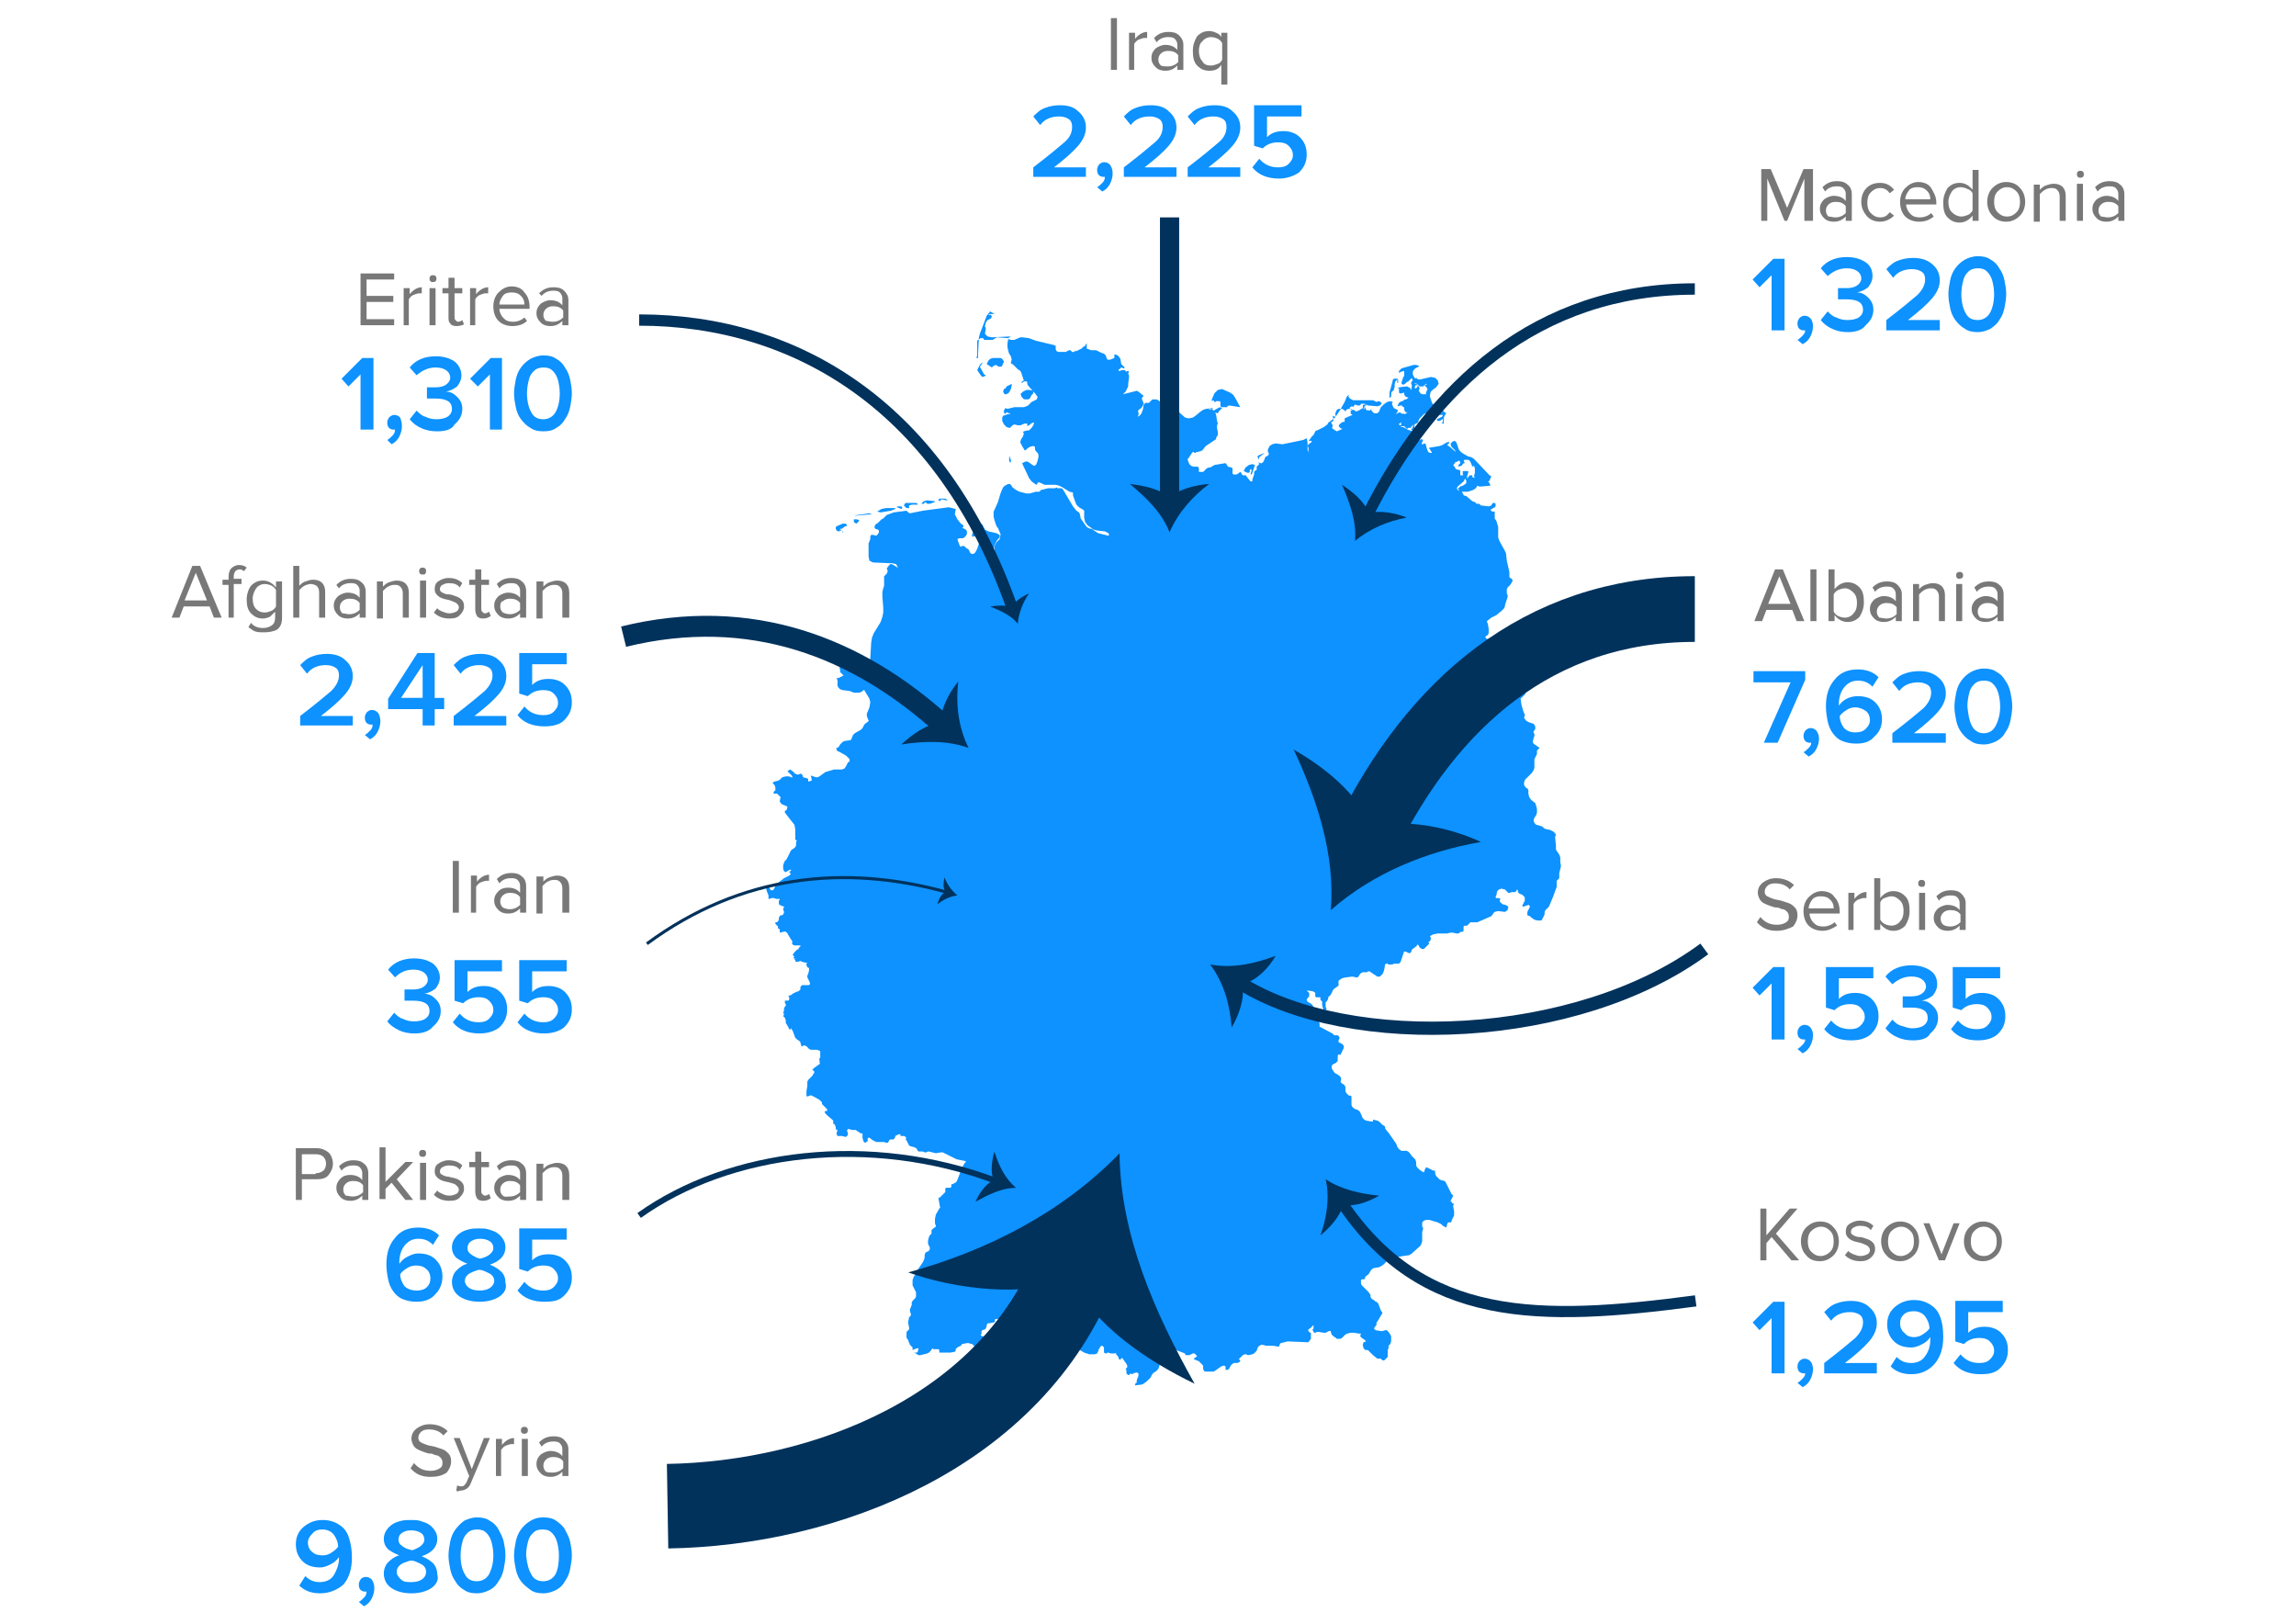 <?xml version="1.0" encoding="utf-8"?>
<!-- Generator: Adobe Illustrator 19.2.0, SVG Export Plug-In . SVG Version: 6.00 Build 0)  -->
<svg version="1.1" id="Layer_1" xmlns="http://www.w3.org/2000/svg" xmlns:xlink="http://www.w3.org/1999/xlink" x="0px" y="0px"
	 viewBox="0 0 266.2 188.3" style="enable-background:new 0 0 266.2 188.3;" xml:space="preserve">
<style type="text/css">
	.st0{fill:#0D92FF;}
	.st1{fill:#787878;}
	.st2{fill:none;stroke:#00325C;stroke-width:1.32;stroke-miterlimit:10;}
	.st3{fill:#00325C;}
	.st4{fill:none;stroke:#00325C;stroke-width:7.62;stroke-miterlimit:10;}
	.st5{fill:none;stroke:#00325C;stroke-width:1.535;stroke-miterlimit:10;}
	.st6{fill:none;stroke:#00325C;stroke-width:9.8;stroke-miterlimit:3;}
	.st7{fill:none;stroke:#00325C;stroke-width:1.295;stroke-miterlimit:10;}
	.st8{fill:none;stroke:#00325C;stroke-width:1.31;stroke-miterlimit:10;}
	.st9{fill:none;stroke:#00325C;stroke-width:0.685;stroke-miterlimit:10;}
	.st10{fill:none;stroke:#00325C;stroke-width:2.425;stroke-miterlimit:10;}
	.st11{fill:none;stroke:#00325C;stroke-width:0.355;stroke-miterlimit:10;}
	.st12{fill:none;stroke:#00325C;stroke-width:2.225;stroke-miterlimit:10;}
</style>
<g>
	<path class="st0" d="M117.2,52.9L117.2,52.9L117,53l0,0.1l0,0.1l0,0.1l0,0.1l0.1,0.2l0.1,0l0-0.1l0-0.1l0-0.1l0-0.1l-0.1,0l0-0.1
		l0-0.1L117.2,52.9L117.2,52.9z M99.1,60.6l0.2,0.1l0.3-0.3l0-0.1l-0.2-0.1l-0.2,0L99,60.2l0,0l0,0.1l0,0.2L99.1,60.6z M144.6,54.8
		l0.2,0l0.1-0.1l0-0.2l0.1-0.1h0.1l0,0.2l-0.1,0.3l0,0.1l0.1,0l0.1-0.2l0.3-0.9l-0.3-0.1l-0.4,0.1l-0.4,0.3l-0.2,0.4l0.2,0.1
		L144.6,54.8z M145.9,53.3l0.1-0.3l0.5-0.4l0.2-0.2l-0.1,0.1l-0.7,0.3l-0.1,0.1l0,0L145.9,53.3L145.9,53.3z M116.6,45l-0.2,0.1
		l-0.1,0.3l0.1,0.2l0.1,0.1l0.2,0l0.3-0.2l0.2-0.4l0.1-0.4l0-0.2l-0.6,0.3L116.6,45L116.6,45z M103.3,59.2l0.5-0.2h0l0,0l0-0.1
		l-1.1,0l-0.5,0.1l-0.5,0.3l0.4,0.1L103.3,59.2z M111.7,59.1L111.7,59.1l0.1,0.1l0,0l0.2-0.2l0.1,0h0.1l-0.2-0.2l-0.2,0l-0.2,0.1
		l-0.1,0.2v0.1L111.7,59.1L111.7,59.1z M109.1,57.9l0.2,0l0.4,0.1l0.1,0l0.1,0l-0.3-0.2l-0.2,0l-0.2,0l-0.2,0l-0.2,0.1l0,0.1
		l0.2,0.1L109.1,57.9z M100.8,59.5l-1.4,0.2L99,59.8l2.1-0.2L100.8,59.5z M104.5,59L104.5,59l0.1-0.1l0-0.1l-0.1-0.1l-0.2,0l-0.2,0
		l-0.2,0.1l0.1,0L104.5,59z M105.1,58.9l0.3,0l0-0.3l0.3-0.1l0.7,0l0,0l0,0l0,0l0-0.1l-0.2-0.1l-0.9,0l-0.3,0l-0.1,0.1l-0.1,0.2
		L105.1,58.9L105.1,58.9z M107.1,58.4L107.1,58.4l0.2-0.2l0.2,0.2l0.3,0l0.3-0.1l0.2-0.1h0.1v-0.1l-0.9-0.1l-0.4,0.1l-0.3,0.3
		L107.1,58.4L107.1,58.4z M113.9,42.1L113.9,42.1L113.9,42.1L113.9,42.1l0.1-0.1l-0.2,0.1l-0.2,0.2l-0.3,0.6l0.2,0.3l0.2,0.3
		l0.2,0.2l0.3-0.1l0.1-0.1l-0.2-0.1l-0.5-0.9l0.1-0.1L113.9,42.1z M118.5,46l0.1,0.2l0.2,0.1l0.4,0l0.2-0.1l0.1-0.2l0.1-0.2l0.2-0.2
		l0-0.1l0-0.1l0-0.1l0,0l-0.4-0.1l-0.4,0l-0.4,0.2l-0.3,0.3l0.1,0.1l0,0.1l0,0.1L118.5,46z M162.2,44.2L162.2,44.2L162.2,44.2
		L162.2,44.2z M161.3,45.9l0-0.2l0-0.2l0.1-0.1l0.1-0.1l0.1-0.1l0.1-0.4l0-0.3l0.1-0.3l0.2-0.2v0.4h0.1v-0.2l0,0l0,0l0,0V44
		l-0.1-0.1l-0.1,0l-0.1,0l-0.2,0l-0.1,0.1l-0.1,0.4l-0.3,1.1l0,0.4v0.2h0.1L161.3,45.9z M168.2,51.6l0.1,0.2l0.4,0.4l0.1,0.3
		l-0.1,0.4l-0.3,0.6l-0.1,0.3l0.2,0.1l0.1-0.1l0.1-0.2l0.3-0.1l0.1-0.1l0.1,0l0.1,0.2l0,0.1l-0.1,0.1l-0.1,0.1l0,0.2l0.3-0.1l0.1,0
		l0-0.1l0.1-0.1l0.1-0.1l0.1,0v-0.1l-0.1-0.2l0.1-0.1l0.2,0l0.2,0l0.2,0.1l0.1,0.2l0.1,0.2l0.1,0.3l0.2-0.1l0.1,0.3l0,0.5l-0.1,0.4
		l0.1,0.2l-0.3-0.1l0-0.1l0-0.1l0,0l0.1,0l-0.4,0l-0.1,0.1l-0.2,0.3l0-0.3l0.1-0.3l0-0.1l0.1-0.1l-0.2-0.1l-0.5,0l0,0.4l0.4,0.7
		L170,56l-0.1,0.1l-0.3,0.2l-0.3,0.1l-0.2,0.2l-0.1,0l0.2,0.3l0.4,0.1l0.6,0l0.6-0.2l0.3-0.2l0.2-0.3l0.2,0.1l0.2,0l1.1-0.1
		l-0.1-0.3l-0.2-0.2l0.1,0l0.1-0.1l0.2-0.5l-0.2-0.1l-1.8-1.9l-0.3-0.2l-0.4-0.1l-0.7-0.4l-0.3-0.3l-0.1-0.2l-0.2-0.6l-0.1-0.2
		l-0.2-0.1l-0.2,0.1l-0.2,0.2L168.2,51.6z M97,61.5l0.2,0.1l0.1,0l0.1-0.1l0.1,0l0.1,0l0.1,0.2l0.1,0.1l-0.1-0.2l-0.1-0.1l-0.1-0.1
		l-0.1,0v-0.1l0.2,0L98,61l0.2,0l-0.1-0.3l-0.4,0L97,61l-0.1,0.1l0,0.2L97,61.5z M115.2,42.4l0.3-0.1l0.1,0.1l0.2,0.1l0.2,0l0.1,0
		l0.1-0.1l0.1-0.3l0.1-0.1v-0.1l-0.2-0.3l-0.2-0.1l-0.6,0l-0.3,0l-0.3,0.1l-0.2,0.2l-0.2,0.4l0.6,0.4L115.2,42.4z M113.2,41.5
		L113.2,41.5l0.1-0.3l0-0.3l0-0.9l0-0.1l0-0.3l0-0.1l0.1-0.1l0.3-0.2l0.1,0l0.1,0l0.1,0l0.1,0.2l0.1,0h0.7l0.2,0l0.3-0.2l0.2-0.1
		l1.3,0.1l0.3-0.2l-2.2,0.1l-0.5-0.1l-0.3-0.3l0.1-0.6l-0.1-0.3l0.1-0.4l0.2-0.3l0.4-0.2l0.1-0.2l-0.1-0.2l-0.3,0l0.1-0.1l0.6,0
		l-0.5-0.3l-0.4,0.5l-0.8,2.1l-0.1,0.4l-0.1,1.9l0,0.5L113.2,41.5z M140.7,46.4L140.7,46.4L140.7,46.4l0.1,0.2h0.1l0.1-0.1l0.1,0
		l0.3,0l0.1,0.1l0,0.1l0,0.4l0.1,0.1l0.3,0l0.4,0l0,0l0-0.1l0.2-0.1l1.3,0.2l-0.6-1.1l-0.2-0.3l-0.1-0.1l-0.3-0.2l-0.9-0.4l-0.5,0.1
		l-0.4,0.4l-0.3,0.7l0,0.2L140.7,46.4z M163.6,45.3l0-0.1l-0.1-0.2l-0.1-0.1l-0.1,0l-0.1-0.1l-0.2,0l-0.8,0.1l-0.2,0.1h0.1l0.1,0
		l0,0.1l0,0.2l0,0.1l0,0l0,0l0,0.1l0.1,0.1l0.2,0l0.3-0.1l0,0.1l0,0.1l0,0l0,0l0.1,0.2l0.1,0.1l0.3,0.1l-0.1,0.1l-0.1,0l0,0v0.1
		l-0.2,0l-0.3,0.2l-0.3,0.1l-0.1,0.1l-0.2,0.4l0.4-0.1l0.1,0l0.1,0.1l0.1,0.1l0.1,0v0.1l0,0.2l0.1,0.2l0.1,0.1l0.2,0l-0.3,0.2
		l-0.1,0l-0.1-0.1l-0.1,0.1l-0.3-0.2l-0.3,0.1l-0.2,0.3l-0.1,0.4l0.6,0.5V49l-0.2-0.1l-0.1,0.1l-0.1,0.1l0.1,0.1l0.1,0l0.3-0.2
		l0.1,0l-0.1,0.2l0.1,0.1l0.2,0.1l0.1,0l0.1,0.1l0.1,0.1l0.1,0.1l0.1,0l0.1-0.1l0.1,0l0.2,0l0-0.1l0,0l0.1-0.1l0.1-0.1l0.1-0.1
		l-0.1,0.3l-0.1,0.2l-0.1,0.1l0.4,0.2l0.3,0.1l0.3,0l0.2-0.1l0-0.2l-0.1-0.4l-0.1,0l-0.5,0.1l0,0h0l0,0l0,0.1l-0.1,0.1l0-0.5
		l0.2-0.1l0.2-0.1l0.1-0.3l0.1-0.2l0.5-0.5l0.2-0.1l1-0.1l0.1,0.1l0.1,0.1l0.1,0l0.1-0.2l0.1-0.1l0.1,0l0.3,0v0.1l-0.2,0.1l-0.6,0.4
		l0.2-0.1l0.2-0.1l0.5,0l-0.1,0.2l-0.2,0.1l-0.4,0.2v0.1l0.1,0.1h0.2l0.2-0.1l0.1-0.1h0.1l0,0.2l0,0.1l-0.1,0.1h-0.1l0.2,0.1l0.1,0
		l0-0.1v-0.3l0-0.3l0.1-0.2l0.1-0.2l0.1-0.1l-0.2-0.1l-0.2-0.2l-0.3-0.5l-0.2-0.1l-0.5-0.1l-0.2-0.1l-0.1-0.2l-0.1-0.3l-0.1-0.3
		l0-0.3l0.1-0.3l0.2-0.2l0.4-0.3l0.3-0.4l-0.1-0.4l-0.3-0.3l-0.5-0.1l-1.3,0.3l-0.4-0.1l-0.2-0.1l-0.1-0.2l-0.1-0.2l0-0.3l0.1-0.2
		l0.2-0.2l0.2-0.1l0.2-0.1v-0.1l-0.3-0.1l-0.3,0l-1.4,0.4l-0.1,0.1l-0.1,0.1l-0.1,0.1l0,0.2l0.1,0l0.1-0.1l0.4-0.1l0,0.1l0,0.2
		l0,0.2l0,0.1l-0.1,0.1l-0.1,0.3l-0.1,0.3l0,0.2l0.2,0.1l0.2-0.1l0.2-0.2l0.2-0.1l0.2-0.2l0.1-0.1l0.1-0.1l0,0.1l0.1,0.2l0.1,0.1
		l0,0.1l0.1,0.1l0.2,0l0.1,0.1l0.1,0.1l0.1,0.1l0.1,0.1l0.3,0l0.1,0l0.1-0.1l0.1-0.1l0.1-0.1l0.1,0v0.1l-0.1,0l0,0l0,0l-0.1,0v0.1
		l0.1,0.1l0.1,0.1l0.1,0.2v0.1l-0.1,0.1l0,0.1l-0.1,0.2l0.1,0.1l-0.5,0l-0.2-0.1l-0.2-0.3l0.1-0.3l-0.1-0.2l-0.2-0.2l-0.1-0.2
		l-0.1,0.1v0.1l0.1,0l0.1,0.1l0.1,0l-0.1,0.2l-0.1,0.1l-0.1,0l-0.1,0l0.1-0.3l0.1-0.1l0-0.1l0,0l-0.1,0h-0.1l0.1-0.1l0.1-0.2
		l0.1-0.4l-0.2,0.1l-0.2,0.1l-0.2,0.2l-0.1,0.2l0.1,0.3L163.6,45.3L163.6,45.3z M180.9,99.9L180.9,99.9l0-0.5l-0.1-0.3l-0.2-0.3
		l-0.2-0.3l0-0.1l0-0.3v0l-0.1-1.1l0.1-0.2l-0.1-0.2l-0.2-0.2l-0.2-0.1l-0.2-0.1l-0.5-0.1l-0.2-0.1v0l-0.2-0.2l-0.7-0.2l-0.2-0.2
		l-0.1-0.3l0.1-0.3l0.2-0.3l0.1-0.3l0-0.4l-0.1-0.4l-0.1-0.3l-0.5-0.4l-0.2-0.3l-0.1-0.4l0-0.4l-0.1-0.2l-0.2-0.1l-0.2-0.3l0-0.3
		l0.1-0.3l0.6-0.6l0.2-0.2l0.2-0.3l0.1-0.3l0-1l0.1-0.2l0.2-0.4l0-0.2l0-0.1l0-0.1l0.1-0.1l0.2-0.2l-0.7-0.5l-0.1-0.2l0.1-0.4
		l0.1-0.3l0-0.2l-0.1-0.2v-0.1l0.2-0.3l0-0.3l-0.2-0.3l-0.3-0.1l-0.3-0.1l-0.3-0.2l-0.2-0.3l0.1-0.3l-0.2-0.5l-0.2-0.7l-0.1-0.7
		l0.5-0.5l0.2-0.4l0.2-0.4l0-0.2l-0.2-0.2l0.1-0.4l0.3-0.6l-0.3-0.3l-0.6-0.7l-0.6-0.2l-0.3-0.4l-0.2-0.1l-0.1-0.1l-0.3-0.7
		l-0.2-0.2l-1.1-0.8l-0.3-0.1l-0.3-0.4l-0.2-0.1l-0.2,0l-0.2-0.1l-0.2-0.1l-0.1-0.2l0.3-0.2l0.1-0.2l0-0.3l0-0.2l-0.1-0.6l-0.1-0.2
		v-0.1l0.5-0.4l0.6-0.3l0.6-0.5l0.3-0.3l0.1-0.3l0-0.1l0.3-0.9l0-0.2l-0.1-0.2l0-0.3l0-0.2l0.1-0.2l0.1-0.1l0.1-0.1l0.1-0.1l0.3-0.5
		l-0.1-0.1l0-0.1l-0.2-0.1l-0.1-0.1l0-0.2l0-0.3l0-0.1l-0.3-1.3l-0.1-0.9l-0.2-0.4L174,63l-0.2-0.4l-0.1-0.3l0-0.4l0-0.6l0-0.2
		l-0.2-0.7l-0.2-0.3l0-0.3l0-0.5l-0.1,0l-0.2,0l-0.1-0.1l-0.1-0.1l0.5-0.3l0,0l0.1-0.1l0-0.3l0,0l-0.1-0.1l-0.2,0l-0.1,0.1l-0.1,0.2
		l-0.3,0.1l-0.8-0.1l-0.1,0l-0.2-0.2l-0.1,0l-0.2,0l0,0l-0.2-0.2l-0.3-0.1l-0.7-0.6l-0.1,0l-0.2-0.1l-0.1-0.2l-0.1-0.2l-0.1-0.1
		l-0.2,0l-0.2-0.1l-0.1-0.2l0.1-0.2l0.7-0.6l0.1-0.2l0.1-0.2l0-0.2l-0.1-0.1l-0.1,0l-0.1,0l-0.1,0l-0.1,0l0,0l-0.1,0l0,0l0-0.1
		l0-0.1l0-0.1l0-0.1l0-0.1l0-0.1l-0.1,0l-0.3-0.1l-0.1,0l-0.1-0.2l-0.3-0.4l-0.1-0.1l0.3-0.2l0.1-0.3l0.1-0.3l0.1-0.3v-0.1l-0.8-0.7
		l-0.3-0.2v-0.1l0.1,0l0.1-0.1l0-0.1l0-0.1l-0.3,0.1l-0.5,0.3l-0.3,0.1l-1.2,0.2v0.1l0.1,0.1l0.1,0.2l0.1,0.1v0.1l-0.2,0l-0.2-0.1
		l-0.1-0.2l-0.1-0.3l-0.1-0.4l-0.1-0.1l-0.1,0l-0.1,0.1l-0.1,0l-0.1-0.1l0.1-0.1l0-0.1l0.1-0.2l-0.2-0.1l-0.4,0.2l-0.3,0l0.1-0.1
		l0.2-0.1l-0.3-0.2l-0.3-0.7l-0.3-0.1l-0.3-0.1l-0.5-0.3l-0.3,0l0.1-0.1l0.1,0l0.1,0v-0.1h-0.4l-0.1-0.1l0-0.1v-0.2l0-0.2l-0.3-0.5
		l0-0.3l0.2-0.3l-0.1-0.1l-0.4-0.2l-0.1-0.2l-0.1-0.2l0-0.2l0.1-0.1l-0.3-0.1l-0.4,0.1l-0.4,0.3l-0.3,0.3l-0.1,0.2l-0.1,0.3
		l-0.1,0.1l-0.1,0.1l-0.1,0l-0.2,0l-0.1,0l0,0l0,0l-0.2-0.2l-0.1-0.1l0-0.1l0-0.1l-0.1,0.1l-0.1,0.1l-0.1,0l-0.1-0.1l-0.1,0.1
		l-0.1-0.1l-0.1-0.2l-0.1-0.2l0,0.1l0,0.1l-0.1,0.2l0-0.2l0.1-0.2l0.1-0.1l0.1,0v-0.1l-0.1,0l-0.1,0l-0.1,0l-0.1,0.1l0,0.1l0,0.1
		l0,0.1l-0.5,0.3l-0.3,0.1l-0.2-0.2v0.1l-0.1-0.1l-0.1,0l-0.2,0.1V48l0.1,0l0.1,0.1l-0.7,0.3l-0.2,0.1l0,0.1l0,0.2l0,0.1l0,0l-0.1,0
		l-0.1,0l-0.3,0.2l-0.1,0.1l-0.1,0.2l0.2,0.2l0.1,0.1l0.2,0L155,50l-0.2-0.1l-0.4-0.3l0.1-0.1l0-0.2l-0.1-0.2l-0.1-0.2l0.2,0
		l0.1-0.2l0-0.2l-0.1-0.2l0.1-0.1l0.1,0.1l0.1,0l0.1,0l-0.1-0.3l0.1-0.3l0.1-0.2l0.2-0.1l0.4,0l0.2,0.1l0.2,0.2l0.1-0.2l0.2-0.1
		l0.2,0l0.2,0.1l0-0.1l0,0h0l0,0l-0.1,0l-0.1,0l0-0.1l0-0.1l0.1,0l0.1-0.1l0.1,0l0.1,0.1l0.1-0.2l0.1-0.1l0.3,0.1h0.2l0.1,0l0.1-0.2
		l0.1,0l0.3,0l0.4,0.2l1.1,0.1l0.3-0.1l0.2-0.2l-0.1-0.2l-0.3-0.1l-0.2,0.1l-0.4-0.2h-2.3l-0.4-0.2l-0.2-0.3h0.1v-0.1l-0.2,0.1
		l-0.1,0.2l-0.2,0.5l-0.4,0.7l-0.1,0.2l-0.6,0.9L154,49l-0.1,0.2l-0.4,0.3l-0.8,0.4l-0.1,0l-0.1,0.1l-0.2,0.4l-0.2,0.2l-0.3,0.4
		l-0.1,0.2l0.1-0.1l0.1,0l0.1,0l0.1,0l-0.1,0.2l-0.3,0.2l-0.1,0.2l0.1,0.2l0,0.4l0.1,0.2l-0.2-0.3l0-0.4l0-0.5l-0.1-0.5l-0.4,0.2
		l-2.4,0.5l-0.8-0.1l-0.4,0.1l-0.3,0.2l-0.2,0.4l0,0l0,0.1l0,0.1v0.1l0.1,0.1l0,0.1l0,0.1l-0.1,0.1l-0.1,0.1l-0.1,0l-0.1,0.1
		l-0.2,0.5l-0.2,0.2l-0.1,0l-0.3-0.1v0.1h0.1v0.1l-0.3,0.3l0,0.1l0,0.2l0,0.1l-0.1,0l-0.1,0.1l-0.1,0.1l0,0.3l-0.1,0.3l-0.1,0.3
		l0,0.2H145l-0.1-0.1l-0.4-0.5l0-0.1h-0.4l-0.1-0.1l-0.1-0.2l-0.1-0.1l-0.4,0.3l-0.1,0l-0.3,0l-0.1-0.1l0-0.2l0-0.4l-0.1-0.1
		l-0.4-0.1l-0.1-0.1l-0.1-0.2l-0.1-0.1l-0.1,0l-1.2,0.2l-0.5,0.3l-0.2,0l-0.2,0.1l-0.3,0.3l-0.1,0.1l-0.1,0l-0.2,0l-0.2,0l0-0.2
		l0-0.2l-0.1-0.2l-0.1,0l-0.4,0l-0.3-0.1l-0.2-0.2l-0.1-0.2l-0.1-0.3v-0.1l0.1-0.1l0.4-0.6l0,0l0.1-0.1l0.1,0l0.1,0.1l0.1,0l0.1-0.1
		l0.1,0l0.4-0.1l0.2-0.1l0.4-0.5l1.2-0.8l0-0.2l0.1-0.1l0.1-0.2l0-0.3l-0.1-0.5l0-0.3l0.1-0.2l-0.1-0.3l-0.1-0.7l-0.1-0.3l0.2,0.1
		l0.1,0l0.1-0.2l0.4-0.4l-0.3-0.1l-0.7,0.4l-0.2-0.2l-0.2,0.1l-0.2-0.1l0.3,0l0.2,0v-0.1l-0.8,0.1l-0.3,0.1l-0.3,0.2l-0.6,0.5
		l-0.3,0.2l-0.5,0.1l-0.4-0.1l-0.9-0.8l-1.6-0.7l-0.6-0.5l-0.2-0.1l-0.4,0l-0.1,0l-0.1,0.1l-0.1,0.1l-0.1,0.1l-0.1,0.1l-0.4,0
		l-0.1,0.1l-0.1,0.1l-0.1,0.6l-0.2,0.5l-0.2,0.2l-0.2,0.1l0.1-0.2l0-0.2l0-0.1l-0.1-0.1l0.1-0.1l0-0.1l0,0l0,0l0.2-0.1l0.2-0.2
		l0.1-0.2l0.1-0.2l-0.1-0.3l-0.1-0.2l0-0.2l0.2-0.2l-0.6-0.5l-0.2-0.1l-2.4,0.6l-0.4-0.2V46l0.4,0l0.4-0.1l0.4-0.2l0.3-0.3l0.1-0.2
		l0.1-0.2l0.1-0.2l0-0.3l0.1-0.7l0-0.3l-0.1-0.2l0.1-0.2l-0.1-0.1l-0.1,0l-0.1,0.1l-0.2-0.2l-0.3,0l-0.3,0.1l-0.1,0l0-0.2l0,0l0,0
		l0.1,0l0,0l0.2-0.2l0,0l0.1,0l0.1,0.1l0.1,0l0.1-0.1l-0.2-0.2l-0.1-0.1l-0.1-0.1l-0.1-0.6l-0.2-0.3l-0.3-0.2l-0.2,0l0,0.4l-0.5,0.2
		l-0.3,0l-0.1-0.2l-0.1-0.3l-0.2-0.2l-0.3-0.1l-0.2-0.1l-0.4-0.2l-0.6,0l-0.5-0.2l0-0.6l-0.1,0.1l-0.1,0.2l-0.2,0.1l-0.2,0.2
		l-0.6,0.3l-0.2,0l-0.1,0.1l-0.2,0l-0.2-0.2l-0.2,0l-0.1,0.1l-0.1,0l-0.1,0.1l-0.2,0l-0.7,0l-0.2-0.1l-0.1-0.2l0-0.2l0-0.2l-0.2-0.1
		l-2.1-0.5l-0.8-0.3l-0.8-0.1l-0.2,0l-0.7,0.3l-0.4,0l-0.3-0.1l-0.1,0.5l0,0.4l0.1,0.5l0.1,0.3l0.2,0.3l0.1,0.4l-0.1,0.3v0.1
		l0.3,0.2l0.5,0.5l0.3,0.2l0.1,0.2l0.3,0.9l-0.3,0.2l0.1,0.1l0.1-0.1l0.2-0.1l0.2,0l0.1,0.1l0,0.2l0.1,0.2l0.8,0.9l0.3,0.4V46
		l-0.1,0.3l-0.2,0.1l-0.4,0.2l-0.4,0.4l-0.2,0.1l-0.3,0.1h-1.1l-0.8,0.2l-0.2-0.1l-0.1,0.1l-0.1,0.2l0,0.2l0.1,0.2l0.2-0.2l0.1,0
		l0.1,0.1l0.2,0v0.1l-0.2,0l-0.3,0.1l-0.3,0.1l-0.1,0.2l0,0.4l0.2,0.4l0.3,0.3l0.3,0.1l0.1,0l0.3-0.3l0.2-0.1l0.4,0.1l0.3,0l0.5-0.2
		l0.3,0l0,0.1l0,0.1l0,0.1l0.2-0.1l0.4-0.3l0.2,0l-0.1,0.3l-0.2,0.3l-0.2,0.2l-0.1,0.1l-0.2,0l-0.4,0.1l-0.1,0.1V50l0.1,0.3
		l-0.1,0.3l-0.2,0.3l-0.1,0.3l0,0.1l0.2,0.4l0.3,0.5h0.1l0.2-0.2l0.3-0.2l0.4-0.1l0.2,0.1v0.1l0,0.2l0.1,0.2l0.2,0.2l0.1,0.2v0.3
		l-0.1,0.4l-0.1,0.3l-0.1,0.2l-0.2,0.1l-0.2-0.1l-0.4-0.3l-0.2-0.1l-0.2,0l-0.4,0.2l0.8,1.7l0.3,0.4l0.4,0.3l0.2,0.1l0.1-0.2
		l0.1-0.1l0.3,0.1l0.4,0.2l1.3,0l0.4,0.1l0.4,0.2L124,57l0.4,0.1l0,0.3l0.2,0.6l0.2,0.5l0.2,0.2l0.1,0.1l0.5,0.3l0.1,0.1l0,0.3
		l0,0.5l0.1,0.5l0.3,0.4l0.7,0.5l0.4,0.1l0.9,0.1l0.4,0.2l0.1,0.2l-0.1,0.1l-1.2-0.3l-0.6-0.4l-0.1-0.1l-0.2,0l-0.2-0.1l-0.2-0.1
		l-0.7-1l-0.1-0.5l-0.1-0.2l-0.3-0.2l-0.4-0.5l-1-1.7l-0.2-0.3l-0.1-0.1l-0.3,0l-0.2,0l-0.1-0.1l-0.2,0.1l-0.8,0l-0.8,0.2l-0.2,0.2
		l-0.4,0l-0.7,0.2l-0.4,0l-0.8-0.2l-0.4-0.2l-0.4-0.3l-0.2-0.3l-0.1-0.1l-0.2,0l-0.2,0.1l-0.2,0.1l-0.2,0.2l-0.1,0.2l-0.2,0.5
		l-0.3,1l-0.4,0.9l-0.1,0.2l0,0.3l0,0.3l0.1,0.4l0.1,0.3l0.1,0.3l0.1,0.2l0.1,0.1l0.3,0.7L116,62l-0.1,0.5l-0.2,0.2l-0.2,0.2
		l-0.2,0.4l0,0.5l0.1,1.1l0,0.4l-0.1-0.3l-0.1-0.4l0-0.9l0.1-0.5l0.2-0.4l0.2-0.3l0.2-0.2V62l-0.4-0.2l-0.9-0.2l-0.4-0.2l-0.1-0.2
		L114,61l-0.1-0.2l-0.2-0.1l-0.4,0l-0.2,0.1l-0.1,0.1l-0.1,0.2l-0.1,0.6l-0.1,0.3l0,0.2l0.2,0l0.4-0.1l0.3,0.3l-0.1,0.6l-0.2,0.6
		l-0.2,0.4l-0.1,0.1l-0.1,0.1l-0.1,0l-0.2,0l-0.1-0.1l-0.1-0.2l-0.1-0.2l-0.1-0.1l-0.1,0l-0.2-0.2l-0.1-0.1l-0.2,0l-0.1,0l-0.1,0.1
		l-0.1-0.1l-0.1-0.2l-0.2-0.6l0.2-0.1l0.4,0l0.2-0.1l0.2-0.2l0.1-0.2l0-0.3l-0.1-0.2l-0.2-0.1l-0.2-0.1l0.1-0.2v-0.1l-0.3-0.2
		l-0.4-0.5l-0.3-0.6l0.1-0.5v-0.1l-0.8-0.2l-3,0.4l-1.5,0.3l-0.2-0.1l-0.1-0.1l-0.1-0.1l-1.5,0.2l-0.8,0.3l-0.4,0.4l-0.2,0.1
		l-0.4,0.4l-0.3,0.2l-0.1,0.2l0,0.2l0.1,0.1l0.3,0.1l0.1,0.1l0,0.2l-0.1,0.2l-0.1,0.1l-0.1,0.1l-0.4-0.1l-0.2,0l-0.1,0.2l0,0.3
		l-0.2,0.5l0,0.3l0,1.2l0.1,0.5l0.4,0.2l2.3,0.1l0.4,0.1l0.2,0.4l-0.2-0.1l-0.3-0.2l-0.2-0.1l-0.2,0l-0.1,0.1l-0.3,0.4l0.1,0.2
		l0,0.2l-0.1,0.2l-0.1,0.1l-0.1,0.1l-0.1,0.1l0,0.5l0,0.3l0,0.3l-0.1,0.3l-0.1,0.4l0,0.1l0,0.2l0,0.1l0,0.1l0,0.1l0.1,1.2l0,0.6
		l-0.1,0.5l-0.2,0.6l-0.8,1.3l-0.2,0.5l-0.1,0.6l-0.1,1.8l-0.1,0.6l-0.2,0.4l-0.4-0.1l-0.2-0.1l-0.5,0.1l-0.5-0.2l-1,0l-0.3,0.1
		l-0.4,0.3l0.1,0.2l0,0.1l0,0.1l0,0.1l0.1,0.1l0.3,0.3l-0.6,0.3l-0.2,0l0.1,0.3l0,0.3l0,0.3l0.1,0.2l0.2,0.2l0.3,0.1l0.8,0.1
		l0.5,0.2l0.3,0l0.3,0l0.3-0.1l0.1-0.1l0.1-0.1l0.1,0l0.6,1l0.1,0.4l-0.1,0.6l-0.2,0.5l-0.1,0.2l0,0.3l0.1,0.3l0.1,0.2l0,0.1
		l-0.4,0.3l-0.1,0.1l-0.2,0.4l-0.2,0.2L99.1,85l-0.2,0.2l-0.2,0.5l-0.1,0.1l-0.7,0.1l-0.2,0.1l-0.2,0.2l-0.1,0.1l-0.1,0.2l-0.1,0.1
		l-0.1,0.1l-0.1,0l-0.1,0L97,86.8l0,0.2l0.2,0.1l0.2,0.1l0.7,0.4l0.3,0.3l0.1,0.1l0,0.1l0,0.2l0,0l-0.1,0l-0.1,0.1l-0.2,0.4
		l-0.2,0.3l-0.3,0.1l-0.9,0l-1,0.3L95,90l-0.2,0.1h-0.2L94,89.9l0.1,0.4l0,0.2l-0.4,0.1l0-0.3l-0.2-0.1l-0.4-0.1l0-0.1L93,89.8
		l-0.1-0.1l-0.1,0l-0.3,0.1l-0.3-0.1l-0.3-0.3l-0.3-0.2l-0.3,0.2l0.1,0.1l0.4,0.4l0.1,0.2l-0.2,0l-0.2-0.1L91.1,90l-0.4,0.1
		l-0.1,0.1l-0.2,0.2l-0.2,0.1l-0.4,0.1l-0.2,0.1l0,0.1l0.2,0.2l0.1,0.3l0,0.3l-0.2,0.2l0,0.2l0.1,0l0.3,0l0.1,0.1l0.2,0.2l0.1,0.1
		l-0.1,0.5l0.2,0.3l0.7,0.3l-0.1,0.4L91,94l0,0.2l0.7,0.9l0.4,0.5l0.1,0.5l0,0.3l0,0.3L92.2,97l0,0.3l0.2,0.2l-0.1,0.1l0,0.4
		l-0.1,0.2l-0.1,0.1l-0.3,0.2l-0.1,0.1l-0.5,1L91,99.8l-0.1,0.2l-0.1,0.3l0,0.4l0.1,0.3l0.2,0.1l0.5-0.3l0.2,0.1l-0.1,0l-0.2,0.2
		l0.2,0.2l-0.2,0.2l-0.6,0.3l-0.9,0.7l-0.1,0.2l-0.2,0.4l-0.1,0.1l-0.2,0l-0.1-0.1l-0.1-0.2l-0.1-0.1l-0.3,0.1l0.1,0.4l0.2,0.5
		l0,0.4l0.1,0l0.3-0.1l0.1,0l0.1,0l0.3,0.1l0.4,0l0,0.1l-0.1,0.1l0,0.1l0,0.2l0,0.1l0.1,0.1l0.2,0.1l0.3,0.1l0,0.1l-0.1,0.1l0,0.1
		l0.1,0.3l0,0.1l-0.1,0.2l-0.1,0.1l-0.2,0l-0.1,0.1l-0.1,0.2l0,0.1l0,0.1l-0.1,0.2l-0.1,0.1l-0.2,0l0,0.2l0.1,0.1l0.1,0.1l0.1,0.1
		l0,0.2l0,0l0,0l0,0l0,0v0l0,0l0,0l0.1,0.1l0.1,0l0,0.1v0l0,0.2l0,0.1l0,0l0.1,0l0.4-0.1l0.2,0l0.2,0.2l0.1,0.2l0.5,0.8l0,0
		l-0.1,0.1l0.1,0.2l0.2,0.1l0.7,0l0,0.1l-0.1,0.1l0,0l-0.1,0.1v0.1l-0.2,0.1l-0.2,0.2l-0.1,0.1l-0.2,0.3l0,0l0.2,0.2l-0.1,0.1l0,0.1
		v0l0.1,0l0.1,0h0l-0.1,0.1l0.1,0.1l0,0h0l0,0.1l0.1,0.1l0.1,0l0,0l0,0l0.1,0l0.3-0.1l0,0l0,0l0,0l0,0l0,0l0,0l0.2,0.1l0.4,0.1
		l0.2,0l-0.1,0.1l0,0l0,0.1l0,0l0,0.1l0.1,0.2l0,0l0.1,0.1l0.1,0h0l0,0l0,0v0l0,0.1l0,0.2l-0.1,0.4l0,0l-0.1,0.2l0,0.2l0.3,0.6
		l0,0.2v0l-0.1,0.1l0,0l0,0l-0.3,0l-0.1,0l-0.1,0l0,0l-0.1,0l-0.1,0l-0.1,0l-0.1,0.1l0,0l-0.1,0.1l0,0.2l0,0.1h0l-0.2,0.2l-0.3,0.1
		l-0.2,0.1l-0.2,0.1l-0.1,0.1l0,0l-0.2,0.1l-0.1,0l-0.1,0.1l0,0l0.1,0.1l0,0l0,0.1l0,0.2l-0.1,0.1l0,0l-0.1,0l-0.2,0l0,0l-0.1,0l0,0
		l0,0l0,0.1l0,0.1l0,0.1l0.1,0.1l0,0.1v0l0,0l0,0.1l-0.1,0.1l-0.1,0.2l0,0.2l-0.1,0.4l0,0l0.1,0l0,0l0,0.1l-0.1,0.2l0.1,0.1l0.1,0.1
		l0.1,0.3l0,0.2l0,0.1l0.2,0.3l0.2,0.4l0.1,0.1l0.1-0.2l0.2,0.3l0.3,0.8l0.2,0.2l0.3,0.2l0.1,0.1l0,0.1l0.1,0.3l0,0.1l0.1,0l0.2-0.1
		l0.1,0l0.2,0.1l0.3,0.3l0.2,0.1l0.2,0h0.5l0.3,0.1l0,0l0.1,0.1l0,0l0,0.1l0,0l0,0.3l0,0.1l0,0.1l0,0.1l-0.1,0.1l0,0.1l0,0.1l0,0.1
		l0.1,0.1l-0.1,0l0,0l0,0.1l0.1,0.1l0,0l-0.7,0.5l-0.2,0.2l0,0.1l0.1,0l0.1,0.1l0,0.1l0,0.1l-0.1,0.1l-0.1,0.2l-0.3,0.3l-0.2,0.2
		l-0.1,0.2v0.5l-0.1,0.6l0,0.5v0.1l0.1,0l0.1,0l0.2-0.1l0.1,0l0.1,0l0.9,0.5l0.2,0.2l0.1,0.1l0,0.1l0,0.1l0,0l0.1,0.1l0.5,0.5l0,0.1
		l0,0.1l-0.2,0l-0.1,0.1l0.1,0.2l0.2,0.2l0.7,0.6l0,0.1l0,0.2l0,0.1l0.1,0l0.1,0.1l0,0l0.1,0.3l0,0.1l0,0l0,0.1l0,0.1l0,0l0.1-0.1h0
		l0.1,0.2l-0.1,0.2l0,0.2l0.1,0.2l0.1,0l0.4,0l0.4,0.1l0.1,0l0.2-0.2l0-0.3l-0.1-0.2l0.1-0.2l0.1,0l0.4,0.1l0.3,0l0.1,0l0.6,0.4
		l0.2,0l0,0.5l0.1,0.4l0.2,0.2l0.3-0.2l0-0.1l0-0.1l0-0.1l0.1-0.1l0.1,0l0.4,0.3l0.2,0.1l0.2,0.1l0.9,0l0.3,0.1l0.1,0l0.1-0.1
		l0.1-0.2l0.1-0.1l0.1,0l0.2,0l0.1,0l0.1-0.1l0.1-0.2l0-0.1l0.2-0.1l0.2-0.1l0.2,0l0,0.2l0.4,0l0.2,0.1l0.1,0.2l-0.1,0l0,0l0,0.1
		l0.1,0.1l0.2,0.4l0.1,0.2l0.2,0.1l0.4,0.1l0.2,0.1l0.1,0.1l0.1,0.2l0.1,0.1l0.1,0l0.1,0l0.1,0l0.1,0l0.1,0l0.2,0.1l0.1,0l0.1,0
		l0.2-0.1l0.1,0l0.8,0.2l0.6-0.1l0.2,0l1.6,0.8l1,0.2l0.1,0.1l-0.2,0.2l-0.3,0.6l-0.5,1.3l-0.1,0.2l-0.1,0.1l-0.4,0.2l-0.1,0l0,0
		l0,0l0,0.1l0,0.1l0,0.1l-0.1,0.1l-0.1,0l-0.3,0l-0.1,0l-0.1,0.1l0,0.3l0,0.1l-0.1,0.1l-0.1,0.1l-0.1,0.1l-0.3,0.3l-0.2,0.1L109,140
		l-0.1,0.1l-0.4,0.7l-0.1,0.5v0.5l0.1,0.3v0.1l-0.3,0.2l-0.1,0.1l-0.1,0.1l0,0.3l0,0.1l-0.1,0.1l-0.1,0.1l-0.1,0.2l-0.1,0.4l0,0.2
		l0,0.2l0.1,0.2l0.1,0.2l0,0.2l-0.1,0.2l-0.2,0.1l-0.2,0.1l-0.1,0.3l0,0.3l-0.1,0.3l-0.1,0.2l-0.6,0.9l-0.1,0.2l0,0.2l-0.1,0.1
		l-0.1,0.1l-0.1,0.1l-0.1,0.2l-0.1,0.3l0,0.6l0.4,0.8l0,0.5l-0.1,0.2l-0.3,0.3l-0.1,0.2l0,0.2l0,0.1l-0.1,0.2l0,0.1l-0.1,0.1l0,0.1
		l0,0.1l0,0l0,0l0,0.1l0.1,0.3l0,0.2l-0.1,0.1l-0.1,0.1l-0.1,0.5l0,0.2l0.1,0.5l0,0.2l-0.1,0.1l-0.2,0.2l0,0.1l0,0.3l0,0.2l0,0.1
		l0.1,0.1l0.1,0.2l0.2,0.5l0.1,0.1l0.1,0.1l0.1,0.1l0,0.1l0,0.1l0,0.1l0.5-0.2l0.2,0l-0.1,0.4l-0.1,0.1l-0.3,0l0.5,0.3l0.2,0
		l0.8-0.2l0.2-0.1l0.2-0.2l0.2-0.3l0.1,0.1l0.6,0l0.1,0.1l0,0.1l0,0.1l0,0.1h1.3l0.5-0.1l0.1-0.1l0-0.1l0-0.1l0.1-0.1l0.1-0.1
		l0.2-0.1l0.2-0.1l0.1-0.1l0-0.1l0.1,0l0.5-0.1l0.2,0l0.3,0.1l0.1,0l0.1,0.1l0.1,0.1l0.1,0.1l0.1,0.1l0.4,0.1l0.6,0l0.3-0.1l0-0.1
		l0.1-0.3l0.3-0.2l0.3,0l0.2,0.1l0.1,0.2l0.1,0.1l0.1,0l0.1-0.1l0-0.1l0-0.1l0-0.1l0-0.1l0-0.1l0-0.1l0-0.1l0,0l0.1,0l0,0l0,0l0,0.1
		l0.1,0l0.1-0.4l-0.1,0l-0.2-0.1l-0.1,0l-0.5,0.1l-0.2,0.1l-0.1,0.1l-0.1,0.1l-0.2,0l-0.2-0.1l-0.3-0.2l-0.1,0l-0.2-0.1l0.1-0.2
		l0-0.1l0-0.1l0-0.1l0.1-0.1l0.3-0.1l0.1-0.1l0.1-0.3l0-0.1l0.1-0.2l0.1,0l0.1,0l0.5-0.1l0.2-0.1l-0.1-0.2l0.2-0.1l0.3,0l0.2,0.1
		l0,0.1l0,0.2l0,0.2l0.1,0.1l0.1-0.1l0.1-0.3l0.1-0.1l0.1,0l0.1,0.1l0.1,0.2l0.1,0.1l0.1,0l0.1,0l0.1,0l0.1,0.2l0,0.1l-0.1,0.2
		l0,0.1l0,0.1l0.1,0.1l0,0.1l0,0.1l0.5,0l-0.1-0.1l0.1-0.3l0.3,0l0.3,0.2l0.3,0.2l-0.2,0v0.1l0.2,0.2l0.3,0.2l0.2,0.1l0.4,0l0.4-0.1
		l0.2-0.2l0.2-0.1l1.1,0.1h0.6l0.1,0.2h0.4l0.4,0.1l2.8,1.7l0.6,0.2l0.6,0l0.3-0.1l0.1-0.2l0.1-0.3l0.2-0.3l0.1-0.1l0.1,0l0.1,0.1
		l0.1,0.1l0,0.2l0,0.2l0,0.2l0.2,0.1l0.1,0l0.1-0.1l0.1,0l0.3,0.1l0.3,0l0.2,0l0.1-0.1l0,0.2l0.1,0.1l0.1,0.1l0.1,0.2v0l0,0l0,0.1
		l0.1,0.1l0.1,0l0.1-0.1l0.1-0.1l0.5,0.7l0.1,0.2l0,0.2l-0.2,0.2l0.1,0.1l0,0.2l0,0.2l0.1,0.1l0.1,0.1l0.1,0l0.1-0.1l0.1-0.1l0,0
		l0.1,0.1h0.1l0,0l0.1-0.1l0.4-0.1l0.2,0.1l0,0.3l-0.2,0.5l0,0.1l0,0.1l0,0.1l0,0l-0.1,0l0,0l-0.1,0.2l0,0.1l0,0l0.8-0.1l0.2-0.1
		l0.4-0.3l0.2-0.2l0.2-0.2l0.2-0.4l0.1-0.1l0.1-0.1l0.2-0.1l0.1-0.1l0.2-0.2l0.1-0.3l0.1-0.3v-0.3l0-0.2l-0.1-0.1l-0.1-0.1l-0.1-0.1
		l0.1-0.6l0-0.1l-0.1-0.2l-0.1-0.2l0-0.1l0.2-0.1l0.2,0l0.1,0l0,0l0,0.1l0,0.1l0,0.1l0,0.1l0,0.1l0.1,0.1l0.1,0.1l0.2,0.1l0.4,0.1
		l0.1,0l0.1-0.1l0.2-0.3l0.1-0.1l0.2,0l1.3,0.5l0,0l0,0.1l0.1,0.1l0.1,0l0.3,0l0.4-0.2l0.1,0l0.1,0l0.1,0.1l0.2,0.2l-0.1,0.1
		l-0.3,0.2l0.1,0.1l0.5,0.2l0.5,0.5l0,0.1l0,0.1l0,0.1l0,0.1l0,0l0.1,0.2l0.1,0.1l1,0l0.2-0.1l0.7-0.5l0.3-0.1l0.2,0.1l0,0.4l0.2,0
		l0.2-0.1l0.1-0.2l0.1-0.2l0.2-0.2l0.2-0.1l0.4,0l0.2-0.1l0.1-0.1l0-0.1l-0.1-0.1l-0.1,0l0.5-0.5l0.2-0.1l0.2,0l0.2,0.1l0.5-0.1
		l0.2-0.1l0.2-0.2l0.1-0.1l0.1-0.3l0.1-0.2l0.3-0.2l0,0l0.2,0l0.4,0.1l0.8,0l0.6,0.1l0.1,0l0.1-0.3l0.1-0.1l0.8-0.2l2.3,0.1l0.1,0
		l0.3-0.4l0-0.1l0-0.1l0-0.4l0-0.1l-0.1,0l-0.1-0.1l-0.1-0.1l0-0.1l0-0.1l0.2-0.1l0.2-0.2l0.1-0.1l0.1-0.1l0,0l0,0.1l0,0.2l0,0.1
		l-0.1,0.1l0,0.1l0.1,0.2l0.1,0.1l0.1,0l0.2-0.1l0.2,0l0.6,0.1l0.2,0l0.4-0.2l0.2,0l0,0.1l0.1,0.3l0.1,0.1l0.1,0.1l0.3,0.2l0.1,0.1
		l0.2,0l0.2,0l0.2-0.1l0.4-0.4l0.2-0.1l0.4-0.1h0.4l0.6,0.1l0.2,0l-0.1,0.3l0.2,0.2l0.3,0.2l0.2,0.2l-0.3,0.1l-0.1,0.3l0.1,0.4
		l0.2,0.2l0.2,0l0.1,0l0.1,0.1l0.5,0.5l0.5,0.4l0.1,0l0.1,0l0.1,0l0.1,0l0.1,0.1l0.1,0.1l0.1,0l0.1,0l0.1-0.1l0.3-0.3l0-0.1l0-0.1
		l0-0.1l0-0.1l0-0.1v-0.3l0,0l0.1-0.2l0,0l0,0l0-0.3l0,0l0.2-0.2l0,0l0.1-0.3l0,0l0-0.2l0-0.2l0-0.2l-0.1-0.2l-0.2-0.3l-0.1-0.1
		l-0.1-0.1l-0.2,0l-0.3,0.1l-0.2,0l-0.6-0.1l-0.2-0.2l0.2-0.3l0,0l0.1-0.1l0-0.1l0-0.1l0-0.1l0.1-0.1l0.6-1l0,0l-0.2-0.3l-0.3-0.8
		l-0.2-0.2l-0.1,0l-0.2-0.2l-0.2-0.1l-0.1-0.1l-0.1-0.2l0-0.2l-0.2-0.3l-0.7-0.7l-0.1-0.1l-0.1-0.2l0-0.2l0-0.2l0.1-0.1l0.1,0l0.1,0
		l0.1,0l0.1-0.2l0-0.1l0.4-0.3l0.1-0.2l0.2-0.3l0.1-0.1l0.2-0.1l0.6-0.1l0,0l0.2-0.1l0.3-0.2l0.4-0.4l0.2-0.1l1-0.4l1.4-0.2l0.3-0.2
		l1-0.9l0.1-0.2l0.1-0.3l0-0.1l0-0.1l0-0.1l0-0.2l0-0.4l0-0.1l0-0.1l0.1-0.3l0-0.1l0-0.1l-0.1-0.1l0-0.3l0-0.1l0-0.1l0.1-0.1
		l0.1-0.1l0.3-0.1l0.3,0l1,0.3l0.2,0.1l0.2,0.1l0.2,0.2l0.4,0.2l0,0l0.1-0.4l0.1-0.2l0,0l0.2,0l0.1,0l0.1-0.1l0-0.1l0.2-0.4l0.1-0.2
		l0-0.2l0-0.3l-0.1-0.5l0-0.2l0.1-0.1l-0.1-0.1l-0.1,0l-0.1-0.2l-0.1,0l0-0.1l0.3-0.6l-0.2-0.2l-0.5-1l-0.2-0.4l-0.1-0.1l-0.4-0.1
		l-0.2-0.1l-0.2-0.2l-0.2-0.2l-0.1-0.3l0-0.3l-0.2,0l-0.2-0.1l-0.2-0.1l-0.2-0.1l-0.2-0.1l-0.1,0.1l-0.1,0.2l-0.1,0.3l-0.2-0.1
		l-0.3-0.2l-0.3-0.3l-0.1-0.2l0-0.4l-0.1-0.3l-0.4-0.4l-0.3-0.4l-0.1-0.1l-0.2-0.1l-0.6,0l-0.3-0.2l-0.2-0.3l-0.1-0.3l-0.9-1.3
		l-0.1-0.1h0v0l-0.3-0.4l0-0.1l0-0.1l-0.1-0.1l-0.2-0.1l-0.3-0.3l-0.1-0.1l-0.2-0.1l-0.4-0.1l-0.1,0l0,0.2l-0.2,0l-0.6-0.1l-0.2-0.1
		l-0.2-0.2l-0.3-0.7l-0.2-0.2l-0.5-0.2l-0.2-0.2l-0.1-0.2l0-0.2l0-0.5l0-0.3l-0.1-0.1l-0.1,0l-0.1,0l-0.1-0.1l-0.1-0.1l-0.1-0.1
		l-0.1-0.2l0-0.2l0-0.3l-0.1-0.2l-0.1-0.1l-0.2-0.1l-0.1-0.1l0,0l0-0.1l-0.1,0l0,0l0.1-0.2l0-0.2l-0.1-0.2l-0.1-0.1l-0.3-0.2
		l-0.2-0.1l-0.1-0.1l-0.2-0.3l-0.1-0.2l0-0.2l0.1-0.2l0.4-0.2l0.2-0.2l0-0.3l0-0.3l0.1-0.2l0.2,0.1l0.1-0.2l0.2-0.4l0.1-0.2l0-0.3
		l-0.1-0.1l-0.1-0.1l-0.4-0.2l0-0.2l0.1-0.2l0-0.2l-0.2-0.2l-0.4,0l-0.2-0.2h0l-1.5-0.8l0-0.1l0-0.1l0-0.2l-0.1-0.2l-0.1-0.1
		l-0.2-0.1l-0.1-0.1l-0.1-0.2l0-0.2l0.1-0.4l0-0.2l-0.1-0.2l-0.1-0.2l-0.2-0.3l-0.5-0.3l-0.1-0.2l0.1-0.2l0.1-0.1l0.1-0.1l0-0.2
		l0-0.2l-0.1-0.1l-0.2-0.2l0.7,0.1l0.2,0.1l0.1,0.1l0,0.3l0,0.1l0.1,0.1l0.1,0l0.3,0l0.1,0l0,0.1l0,0.1l0,0.1l0,0l0,0l0,0l0,0l0,0
		l0,0l0,0l0,0l0.2,0.2l0,0.1l0,0.1l0,0.1l0,0.1l0.1,0.4l0.1,0.2l0.2,0l0.1-0.1v-0.1l-0.1-0.2l0-0.2l0-0.3l0.1-0.1l0.2-0.3l0-0.2
		l0.1-0.1l0.1-0.1l0.1-0.1l0.3-0.6l0.1-0.1l0.3-0.2l0.1-0.1l0,0l0.1,0l0,0l0-0.1l0-0.1l0-0.1v0l0-0.1l0-0.1l0-0.1l0.1-0.1l0.3-0.2
		l0.4-0.1l0.8-0.1l0.5,0.1l0.1,0l0.1-0.1l0.2-0.3l0.1-0.1l0.2-0.1l0.2,0l0.2,0l0.1,0l0.1-0.1l0.1,0l0.1,0l0.9,0.6l0.3,0l0.3-0.3
		l0.1-0.2l0.1-0.3l0.1-0.6l0.1-0.1l0.1,0l0.1,0l0.1,0.1l0.1,0l0.1,0l0.1,0l0.1,0l0,0l0.3-0.1l0.5,0l0.2-0.2l0.1-0.3l0.3-0.9l0.2,0
		l0.2,0.1l0.2,0.1l0.2-0.1l0.1-0.3l0.1-0.1l0.4-0.3l0.1-0.1l0-0.1l0,0l0.1,0l0.1,0.1l0.1,0.2l0.1,0.1l0.2,0.1l0.2,0l0.2-0.2l0.2-0.2
		l0.1-0.1l0.1-0.1l0-0.1l-0.1-0.1l0.2-0.1l0.1-0.2l0-0.2l-0.1-0.2l0.4-0.2l0.5-0.1l0.9,0l0.2,0l0.4-0.1l0.2,0l0.5,0.1l0.2,0l0.3-0.2
		l0.1,0l0.1,0l0.1-0.1l0-0.1l0-0.1l0-0.1l0-0.2l0.1-0.1l0.1,0l0.1,0l0.1,0l0.1-0.1l0.2-0.2l0.1-0.1l0.2,0l0.4,0l0.2,0l1.6-0.7
		l0.1-0.1l0.2-0.3l0.1-0.1l0.4-0.1l0.8,0.1l0.3-0.2l0.1-0.4l-0.3-0.2l-0.4-0.1l-0.3-0.3l0-0.2l0.1-0.1l0,0l-0.2-0.1l-0.3,0l-0.1-0.1
		l0.1-0.2l0.1-0.5l0.2-0.2l0.3-0.1l0.4,0.1l0.1,0.1l0.1,0.1l0.1,0.1l0.1,0.1l0.1,0l0.3-0.1l0.4,0l0.1-0.1l0.1-0.2l0.1,0.1l0,0.1
		l0,0.1l0.1,0.1l0.1,0.1l0.3,0.1l0.1,0.1l0.1,0.1l0.1,0.1l0,0.2l0,0.2l-0.1,0.2l-0.1,0.2l-0.1,0.2l0.1,0.1l0.6-0.2l0.1,0l0.1,0.2
		l-0.1,0.2l-0.2,0.4l0,0.3l0,0.1l0.3,0.1l0.1,0.1l0.4,0.3l0.4,0.1l0.2,0l0.2,0l0.1-0.1l0.1-0.2l0.2-0.4l0-0.3l0.1-0.2l0.4-0.4
		l0.5-1.2l0.4-1.1l0-0.2v-0.3l0-0.2l0.1-0.1l0.1-0.1l0.1-0.1l0-0.2l0-0.4l0.1-0.4l0.1-0.4L180.9,99.9L180.9,99.9z"/>
	<g>
		<path class="st1" d="M209.9,25.6h-0.7v-4.9l-2,4.9h-0.3l-2-4.9v4.9h-0.7v-6h1.1l1.9,4.5l1.9-4.5h1.1V25.6z"/>
		<path class="st1" d="M214.7,25.6H214v-0.5c-0.4,0.4-0.8,0.6-1.4,0.6c-0.4,0-0.8-0.1-1.1-0.4c-0.3-0.3-0.5-0.6-0.5-1.1
			c0-0.5,0.2-0.8,0.5-1.1c0.3-0.2,0.7-0.4,1.1-0.4c0.6,0,1.1,0.2,1.4,0.6v-0.8c0-0.3-0.1-0.5-0.3-0.7c-0.2-0.2-0.5-0.2-0.8-0.2
			c-0.5,0-1,0.2-1.3,0.6l-0.3-0.5c0.5-0.5,1-0.7,1.7-0.7c0.5,0,0.9,0.1,1.2,0.4c0.3,0.2,0.5,0.6,0.5,1.1V25.6z M212.8,25.2
			c0.5,0,0.9-0.2,1.2-0.5v-0.8c-0.3-0.4-0.7-0.5-1.2-0.5c-0.3,0-0.6,0.1-0.8,0.3c-0.2,0.2-0.3,0.4-0.3,0.7c0,0.3,0.1,0.5,0.3,0.7
			C212.3,25.1,212.5,25.2,212.8,25.2z"/>
		<path class="st1" d="M218,25.7c-0.6,0-1.2-0.2-1.6-0.7s-0.6-1-0.6-1.6s0.2-1.2,0.6-1.6s0.9-0.6,1.6-0.6c0.7,0,1.2,0.3,1.6,0.8
			l-0.5,0.4c-0.3-0.4-0.6-0.6-1.1-0.6c-0.5,0-0.8,0.2-1.1,0.5c-0.3,0.3-0.4,0.7-0.4,1.2s0.1,0.9,0.4,1.2c0.3,0.3,0.6,0.5,1.1,0.5
			c0.5,0,0.8-0.2,1.1-0.6l0.5,0.4C219.2,25.4,218.6,25.7,218,25.7z"/>
		<path class="st1" d="M222.5,25.7c-0.6,0-1.2-0.2-1.6-0.6c-0.4-0.4-0.6-1-0.6-1.7c0-0.6,0.2-1.2,0.6-1.6c0.4-0.4,0.9-0.7,1.5-0.7
			c0.6,0,1.2,0.2,1.5,0.7s0.6,1,0.6,1.7v0.2H221c0,0.4,0.2,0.8,0.5,1.1c0.3,0.3,0.6,0.4,1.1,0.4c0.5,0,1-0.2,1.3-0.5l0.3,0.4
			C223.7,25.5,223.2,25.7,222.5,25.7z M223.8,23.1c0-0.4-0.1-0.7-0.4-1s-0.6-0.4-1.1-0.4c-0.4,0-0.8,0.1-1,0.4
			c-0.2,0.3-0.4,0.6-0.4,1H223.8z"/>
		<path class="st1" d="M229.4,25.6h-0.7v-0.6c-0.4,0.5-0.9,0.8-1.5,0.8c-0.6,0-1-0.2-1.4-0.6c-0.4-0.4-0.5-1-0.5-1.7
			c0-0.7,0.2-1.2,0.5-1.7c0.4-0.4,0.8-0.6,1.4-0.6c0.6,0,1.1,0.3,1.5,0.8v-2.3h0.7V25.6z M227.4,25.1c0.3,0,0.5-0.1,0.8-0.2
			c0.2-0.1,0.4-0.3,0.5-0.5v-2c-0.1-0.2-0.3-0.4-0.6-0.5c-0.2-0.1-0.5-0.2-0.8-0.2c-0.4,0-0.8,0.2-1,0.5s-0.4,0.7-0.4,1.2
			s0.1,0.9,0.4,1.2C226.6,24.9,227,25.1,227.4,25.1z"/>
		<path class="st1" d="M234.2,25c-0.4,0.4-0.9,0.7-1.6,0.7c-0.6,0-1.2-0.2-1.6-0.7c-0.4-0.4-0.6-1-0.6-1.6s0.2-1.2,0.6-1.6
			c0.4-0.4,0.9-0.7,1.6-0.7c0.6,0,1.2,0.2,1.6,0.7c0.4,0.4,0.6,1,0.6,1.6S234.6,24.6,234.2,25z M231.6,24.6c0.3,0.3,0.6,0.5,1.1,0.5
			s0.8-0.2,1.1-0.5c0.3-0.3,0.4-0.7,0.4-1.2c0-0.5-0.1-0.9-0.4-1.2s-0.6-0.5-1.1-0.5s-0.8,0.2-1.1,0.5c-0.3,0.3-0.4,0.7-0.4,1.2
			C231.2,23.9,231.3,24.3,231.6,24.6z"/>
		<path class="st1" d="M239.5,25.6h-0.7v-2.8c0-0.4-0.1-0.6-0.3-0.8s-0.4-0.2-0.7-0.2c-0.3,0-0.5,0.1-0.7,0.2
			c-0.2,0.1-0.4,0.3-0.6,0.5v3.2h-0.7v-4.3h0.7v0.6c0.2-0.2,0.4-0.4,0.7-0.5c0.3-0.1,0.6-0.2,0.9-0.2c0.9,0,1.4,0.5,1.4,1.4V25.6z"
			/>
		<path class="st1" d="M241.2,20.6c-0.1,0-0.2,0-0.3-0.1c-0.1-0.1-0.1-0.2-0.1-0.3c0-0.1,0-0.2,0.1-0.3c0.1-0.1,0.2-0.1,0.3-0.1
			c0.1,0,0.2,0,0.3,0.1c0.1,0.1,0.1,0.2,0.1,0.3c0,0.1,0,0.2-0.1,0.3C241.4,20.6,241.3,20.6,241.2,20.6z M241.5,25.6h-0.7v-4.3h0.7
			V25.6z"/>
		<path class="st1" d="M246.3,25.6h-0.7v-0.5c-0.4,0.4-0.8,0.6-1.4,0.6c-0.4,0-0.8-0.1-1.1-0.4c-0.3-0.3-0.5-0.6-0.5-1.1
			c0-0.5,0.2-0.8,0.5-1.1c0.3-0.2,0.7-0.4,1.1-0.4c0.6,0,1.1,0.2,1.4,0.6v-0.8c0-0.3-0.1-0.5-0.3-0.7s-0.5-0.2-0.8-0.2
			c-0.5,0-1,0.2-1.3,0.6l-0.3-0.5c0.5-0.5,1-0.7,1.7-0.7c0.5,0,0.9,0.1,1.2,0.4c0.3,0.2,0.5,0.6,0.5,1.1V25.6z M244.4,25.2
			c0.5,0,0.9-0.2,1.2-0.5v-0.8c-0.3-0.4-0.7-0.5-1.2-0.5c-0.3,0-0.6,0.1-0.8,0.3c-0.2,0.2-0.3,0.4-0.3,0.7c0,0.3,0.1,0.5,0.3,0.7
			C243.8,25.1,244.1,25.2,244.4,25.2z"/>
	</g>
	<g>
		<path class="st1" d="M209.2,72h-0.9l-0.5-1.3h-3l-0.5,1.3h-0.9l2.4-6h0.9L209.2,72z M207.6,70l-1.3-3.2L205,70H207.6z"/>
		<path class="st1" d="M210.6,72h-0.7v-6h0.7V72z"/>
		<path class="st1" d="M212.6,72H212v-6h0.7v2.3c0.4-0.5,0.9-0.8,1.5-0.8c0.6,0,1,0.2,1.4,0.6c0.4,0.4,0.5,1,0.5,1.7
			c0,0.7-0.2,1.2-0.5,1.7c-0.4,0.4-0.8,0.6-1.4,0.6c-0.6,0-1.1-0.3-1.5-0.8V72z M212.6,70.9c0.1,0.2,0.3,0.4,0.5,0.5
			c0.2,0.1,0.5,0.2,0.8,0.2c0.4,0,0.8-0.2,1-0.5c0.3-0.3,0.4-0.7,0.4-1.2s-0.1-0.9-0.4-1.2c-0.3-0.3-0.6-0.5-1-0.5
			c-0.3,0-0.5,0.1-0.8,0.2c-0.2,0.1-0.4,0.3-0.5,0.5V70.9z"/>
		<path class="st1" d="M220.5,72h-0.7v-0.5c-0.4,0.4-0.8,0.6-1.4,0.6c-0.4,0-0.8-0.1-1.1-0.4c-0.3-0.3-0.5-0.6-0.5-1.1
			c0-0.5,0.2-0.8,0.5-1.1c0.3-0.2,0.7-0.4,1.1-0.4c0.6,0,1.1,0.2,1.4,0.6v-0.8c0-0.3-0.1-0.5-0.3-0.7c-0.2-0.2-0.5-0.2-0.8-0.2
			c-0.5,0-1,0.2-1.3,0.6l-0.3-0.5c0.5-0.5,1-0.7,1.7-0.7c0.5,0,0.9,0.1,1.2,0.4s0.5,0.6,0.5,1.1V72z M218.7,71.7
			c0.5,0,0.9-0.2,1.2-0.5v-0.8c-0.3-0.4-0.7-0.5-1.2-0.5c-0.3,0-0.6,0.1-0.8,0.3c-0.2,0.2-0.3,0.4-0.3,0.7c0,0.3,0.1,0.5,0.3,0.7
			C218.1,71.6,218.4,71.7,218.7,71.7z"/>
		<path class="st1" d="M225.5,72h-0.7v-2.8c0-0.4-0.1-0.6-0.3-0.8c-0.2-0.2-0.4-0.2-0.7-0.2c-0.3,0-0.5,0.1-0.7,0.2
			c-0.2,0.1-0.4,0.3-0.6,0.5V72h-0.7v-4.3h0.7v0.6c0.2-0.2,0.4-0.4,0.7-0.5c0.3-0.1,0.6-0.2,0.9-0.2c0.9,0,1.4,0.5,1.4,1.4V72z"/>
		<path class="st1" d="M227.2,67.1c-0.1,0-0.2,0-0.3-0.1c-0.1-0.1-0.1-0.2-0.1-0.3s0-0.2,0.1-0.3c0.1-0.1,0.2-0.1,0.3-0.1
			c0.1,0,0.2,0,0.3,0.1c0.1,0.1,0.1,0.2,0.1,0.3s0,0.2-0.1,0.3C227.4,67,227.3,67.1,227.2,67.1z M227.5,72h-0.7v-4.3h0.7V72z"/>
		<path class="st1" d="M232.3,72h-0.7v-0.5c-0.4,0.4-0.8,0.6-1.4,0.6c-0.4,0-0.8-0.1-1.1-0.4c-0.3-0.3-0.5-0.6-0.5-1.1
			c0-0.5,0.2-0.8,0.5-1.1c0.3-0.2,0.7-0.4,1.1-0.4c0.6,0,1.1,0.2,1.4,0.6v-0.8c0-0.3-0.1-0.5-0.3-0.7s-0.5-0.2-0.8-0.2
			c-0.5,0-1,0.2-1.3,0.6l-0.3-0.5c0.5-0.5,1-0.7,1.7-0.7c0.5,0,0.9,0.1,1.2,0.4c0.3,0.2,0.5,0.6,0.5,1.1V72z M230.4,71.7
			c0.5,0,0.9-0.2,1.2-0.5v-0.8c-0.3-0.4-0.7-0.5-1.2-0.5c-0.3,0-0.6,0.1-0.8,0.3c-0.2,0.2-0.3,0.4-0.3,0.7c0,0.3,0.1,0.5,0.3,0.7
			C229.8,71.6,230.1,71.7,230.4,71.7z"/>
	</g>
	<g>
		<path class="st1" d="M206,107.9c-1,0-1.7-0.3-2.3-1l0.4-0.6c0.5,0.6,1.1,0.9,1.9,0.9c0.5,0,0.8-0.1,1.1-0.3s0.3-0.4,0.3-0.7
			c0-0.2-0.1-0.4-0.2-0.5c-0.1-0.1-0.3-0.3-0.5-0.3s-0.4-0.2-0.7-0.2s-0.5-0.1-0.8-0.2c-0.3-0.1-0.5-0.2-0.7-0.3
			c-0.2-0.1-0.4-0.3-0.5-0.5c-0.1-0.2-0.2-0.5-0.2-0.7c0-0.5,0.2-0.9,0.6-1.2c0.4-0.3,0.9-0.5,1.5-0.5c0.9,0,1.6,0.3,2.1,0.8
			l-0.5,0.5c-0.4-0.5-1-0.7-1.7-0.7c-0.4,0-0.7,0.1-0.9,0.3s-0.3,0.4-0.3,0.7c0,0.2,0.1,0.4,0.3,0.5c0.2,0.1,0.4,0.2,0.7,0.3
			c0.3,0.1,0.5,0.1,0.9,0.2c0.3,0.1,0.6,0.2,0.9,0.3s0.5,0.3,0.7,0.5c0.2,0.2,0.3,0.5,0.3,0.9c0,0.5-0.2,0.9-0.5,1.3
			C207.3,107.7,206.7,107.9,206,107.9z"/>
		<path class="st1" d="M211.3,107.9c-0.6,0-1.2-0.2-1.6-0.6s-0.6-1-0.6-1.7c0-0.6,0.2-1.2,0.6-1.6c0.4-0.4,0.9-0.7,1.5-0.7
			c0.6,0,1.2,0.2,1.5,0.7c0.4,0.4,0.6,1,0.6,1.7v0.2h-3.5c0,0.4,0.2,0.8,0.5,1.1c0.3,0.3,0.6,0.4,1.1,0.4c0.5,0,1-0.2,1.3-0.5
			l0.3,0.4C212.5,107.6,212,107.9,211.3,107.9z M212.6,105.3c0-0.4-0.1-0.7-0.4-1s-0.6-0.4-1.1-0.4c-0.4,0-0.8,0.1-1,0.4
			s-0.4,0.6-0.4,1H212.6z"/>
		<path class="st1" d="M215,107.8h-0.7v-4.3h0.7v0.7c0.4-0.5,0.9-0.8,1.4-0.8v0.7c-0.1,0-0.2,0-0.3,0c-0.2,0-0.4,0.1-0.7,0.2
			c-0.2,0.1-0.4,0.3-0.5,0.5V107.8z"/>
		<path class="st1" d="M218,107.8h-0.7v-6h0.7v2.3c0.4-0.5,0.9-0.8,1.5-0.8c0.6,0,1,0.2,1.4,0.6s0.5,1,0.5,1.7
			c0,0.7-0.2,1.2-0.5,1.7c-0.4,0.4-0.8,0.6-1.4,0.6c-0.6,0-1.1-0.3-1.5-0.8V107.8z M218,106.6c0.1,0.2,0.3,0.4,0.5,0.5
			s0.5,0.2,0.8,0.2c0.4,0,0.8-0.2,1-0.5c0.3-0.3,0.4-0.7,0.4-1.2s-0.1-0.9-0.4-1.2c-0.3-0.3-0.6-0.5-1-0.5c-0.3,0-0.5,0.1-0.8,0.2
			s-0.4,0.3-0.5,0.5V106.6z"/>
		<path class="st1" d="M222.8,102.8c-0.1,0-0.2,0-0.3-0.1c-0.1-0.1-0.1-0.2-0.1-0.3s0-0.2,0.1-0.3c0.1-0.1,0.2-0.1,0.3-0.1
			c0.1,0,0.2,0,0.3,0.1c0.1,0.1,0.1,0.2,0.1,0.3s0,0.2-0.1,0.3C223.1,102.8,223,102.8,222.8,102.8z M223.2,107.8h-0.7v-4.3h0.7
			V107.8z"/>
		<path class="st1" d="M227.9,107.8h-0.7v-0.5c-0.4,0.4-0.8,0.6-1.4,0.6c-0.4,0-0.8-0.1-1.1-0.4c-0.3-0.3-0.5-0.6-0.5-1.1
			c0-0.5,0.2-0.8,0.5-1.1c0.3-0.2,0.7-0.4,1.1-0.4c0.6,0,1.1,0.2,1.4,0.6v-0.8c0-0.3-0.1-0.5-0.3-0.7c-0.2-0.2-0.5-0.2-0.8-0.2
			c-0.5,0-1,0.2-1.3,0.6l-0.3-0.5c0.5-0.5,1-0.7,1.7-0.7c0.5,0,0.9,0.1,1.2,0.4s0.5,0.6,0.5,1.1V107.8z M226.1,107.4
			c0.5,0,0.9-0.2,1.2-0.5V106c-0.3-0.4-0.7-0.5-1.2-0.5c-0.3,0-0.6,0.1-0.8,0.3c-0.2,0.2-0.3,0.4-0.3,0.7c0,0.3,0.1,0.5,0.3,0.7
			C225.5,107.3,225.7,107.4,226.1,107.4z"/>
	</g>
	<g>
		<path class="st1" d="M208.6,146.1h-0.9l-2.3-2.7l-0.6,0.7v2h-0.7v-6h0.7v3.1l2.7-3.1h0.9l-2.5,2.9L208.6,146.1z"/>
		<path class="st1" d="M212.6,145.5c-0.4,0.4-0.9,0.7-1.6,0.7s-1.2-0.2-1.6-0.7c-0.4-0.4-0.6-1-0.6-1.6s0.2-1.2,0.6-1.6
			c0.4-0.4,0.9-0.7,1.6-0.7s1.2,0.2,1.6,0.7c0.4,0.4,0.6,1,0.6,1.6S213,145.1,212.6,145.5z M210,145.1c0.3,0.3,0.6,0.5,1.1,0.5
			c0.4,0,0.8-0.2,1.1-0.5s0.4-0.7,0.4-1.2s-0.1-0.9-0.4-1.2c-0.3-0.3-0.6-0.5-1.1-0.5c-0.4,0-0.8,0.2-1.1,0.5
			c-0.3,0.3-0.4,0.7-0.4,1.2C209.6,144.4,209.7,144.8,210,145.1z"/>
		<path class="st1" d="M215.7,146.2c-0.7,0-1.3-0.2-1.8-0.7l0.4-0.5c0.1,0.2,0.4,0.3,0.6,0.4c0.3,0.1,0.5,0.2,0.8,0.2
			c0.3,0,0.6-0.1,0.8-0.2c0.2-0.1,0.3-0.3,0.3-0.5c0-0.2-0.1-0.3-0.3-0.5c-0.2-0.1-0.4-0.2-0.7-0.3c-0.3-0.1-0.5-0.1-0.8-0.2
			c-0.3-0.1-0.5-0.2-0.7-0.4c-0.2-0.2-0.3-0.4-0.3-0.7c0-0.4,0.1-0.7,0.4-0.9s0.7-0.4,1.2-0.4c0.7,0,1.2,0.2,1.6,0.6l-0.3,0.5
			c-0.3-0.4-0.7-0.5-1.3-0.5c-0.3,0-0.5,0.1-0.7,0.2s-0.3,0.3-0.3,0.5c0,0.2,0.1,0.3,0.3,0.4c0.2,0.1,0.4,0.2,0.7,0.2
			s0.5,0.1,0.8,0.2c0.3,0.1,0.5,0.2,0.7,0.4c0.2,0.2,0.3,0.4,0.3,0.8c0,0.4-0.2,0.7-0.4,0.9C216.6,146.1,216.2,146.2,215.7,146.2z"
			/>
		<path class="st1" d="M221.9,145.5c-0.4,0.4-0.9,0.7-1.6,0.7c-0.6,0-1.2-0.2-1.6-0.7c-0.4-0.4-0.6-1-0.6-1.6s0.2-1.2,0.6-1.6
			c0.4-0.4,0.9-0.7,1.6-0.7c0.6,0,1.2,0.2,1.6,0.7c0.4,0.4,0.6,1,0.6,1.6S222.3,145.1,221.9,145.5z M219.3,145.1
			c0.3,0.3,0.6,0.5,1.1,0.5c0.4,0,0.8-0.2,1.1-0.5s0.4-0.7,0.4-1.2s-0.1-0.9-0.4-1.2c-0.3-0.3-0.6-0.5-1.1-0.5
			c-0.4,0-0.8,0.2-1.1,0.5c-0.3,0.3-0.4,0.7-0.4,1.2C218.9,144.4,219,144.8,219.3,145.1z"/>
		<path class="st1" d="M225.5,146.1h-0.7l-1.8-4.3h0.7l1.4,3.6l1.4-3.6h0.7L225.5,146.1z"/>
		<path class="st1" d="M231.5,145.5c-0.4,0.4-0.9,0.7-1.6,0.7c-0.6,0-1.2-0.2-1.6-0.7c-0.4-0.4-0.6-1-0.6-1.6s0.2-1.2,0.6-1.6
			c0.4-0.4,0.9-0.7,1.6-0.7c0.6,0,1.2,0.2,1.6,0.7c0.4,0.4,0.6,1,0.6,1.6S231.9,145.1,231.5,145.5z M228.9,145.1
			c0.3,0.3,0.6,0.5,1.1,0.5s0.8-0.2,1.1-0.5s0.4-0.7,0.4-1.2s-0.1-0.9-0.4-1.2c-0.3-0.3-0.6-0.5-1.1-0.5s-0.8,0.2-1.1,0.5
			c-0.3,0.3-0.4,0.7-0.4,1.2C228.5,144.4,228.6,144.8,228.9,145.1z"/>
	</g>
	<g>
		<path class="st1" d="M45.7,37.7h-3.9v-6h3.9v0.7h-3.2v1.9h3.1V35h-3.1V37h3.2V37.7z"/>
		<path class="st1" d="M47.5,37.7h-0.7v-4.3h0.7v0.7c0.4-0.5,0.9-0.8,1.4-0.8V34c-0.1,0-0.2,0-0.3,0c-0.2,0-0.4,0.1-0.7,0.2
			c-0.2,0.1-0.4,0.3-0.5,0.5V37.7z"/>
		<path class="st1" d="M50.2,32.7c-0.1,0-0.2,0-0.3-0.1c-0.1-0.1-0.1-0.2-0.1-0.3s0-0.2,0.1-0.3c0.1-0.1,0.2-0.1,0.3-0.1
			c0.1,0,0.2,0,0.3,0.1c0.1,0.1,0.1,0.2,0.1,0.3s0,0.2-0.1,0.3C50.4,32.7,50.3,32.7,50.2,32.7z M50.5,37.7h-0.7v-4.3h0.7V37.7z"/>
		<path class="st1" d="M52.9,37.8c-0.3,0-0.6-0.1-0.7-0.3c-0.2-0.2-0.2-0.4-0.2-0.8V34h-0.7v-0.6H52v-1.2h0.7v1.2h0.9V34h-0.9v2.7
			c0,0.2,0,0.3,0.1,0.4c0.1,0.1,0.2,0.2,0.3,0.2c0.2,0,0.4-0.1,0.5-0.2l0.2,0.5C53.6,37.7,53.3,37.8,52.9,37.8z"/>
		<path class="st1" d="M55.2,37.7h-0.7v-4.3h0.7v0.7c0.4-0.5,0.9-0.8,1.4-0.8V34c-0.1,0-0.2,0-0.3,0c-0.2,0-0.4,0.1-0.7,0.2
			c-0.2,0.1-0.4,0.3-0.5,0.5V37.7z"/>
		<path class="st1" d="M59.4,37.8c-0.6,0-1.2-0.2-1.6-0.6s-0.6-1-0.6-1.7c0-0.6,0.2-1.2,0.6-1.6c0.4-0.4,0.9-0.7,1.5-0.7
			c0.6,0,1.2,0.2,1.5,0.7c0.4,0.4,0.6,1,0.6,1.7v0.2h-3.5c0,0.4,0.2,0.8,0.5,1.1c0.3,0.3,0.6,0.4,1.1,0.4c0.5,0,1-0.2,1.3-0.5
			l0.3,0.4C60.7,37.6,60.1,37.8,59.4,37.8z M60.8,35.3c0-0.4-0.1-0.7-0.4-1s-0.6-0.4-1.1-0.4c-0.4,0-0.8,0.1-1,0.4
			c-0.2,0.3-0.4,0.6-0.4,1H60.8z"/>
		<path class="st1" d="M65.9,37.7h-0.7v-0.5c-0.4,0.4-0.8,0.6-1.4,0.6c-0.4,0-0.8-0.1-1.1-0.4c-0.3-0.3-0.5-0.6-0.5-1.1
			c0-0.5,0.2-0.8,0.5-1.1c0.3-0.2,0.7-0.4,1.1-0.4c0.6,0,1.1,0.2,1.4,0.6v-0.8c0-0.3-0.1-0.5-0.3-0.7c-0.2-0.2-0.5-0.2-0.8-0.2
			c-0.5,0-1,0.2-1.3,0.6L62.5,34c0.5-0.5,1-0.7,1.7-0.7c0.5,0,0.9,0.1,1.2,0.4s0.5,0.6,0.5,1.1V37.7z M64.1,37.3
			c0.5,0,0.9-0.2,1.2-0.5V36c-0.3-0.4-0.7-0.5-1.2-0.5c-0.3,0-0.6,0.1-0.8,0.3c-0.2,0.2-0.3,0.4-0.3,0.7c0,0.3,0.1,0.5,0.3,0.7
			C63.5,37.2,63.7,37.3,64.1,37.3z"/>
	</g>
	<g>
		<path class="st1" d="M129.5,8.1h-0.7v-6h0.7V8.1z"/>
		<path class="st1" d="M131.6,8.1h-0.7V3.8h0.7v0.7c0.4-0.5,0.9-0.8,1.4-0.8v0.7c-0.1,0-0.2,0-0.3,0c-0.2,0-0.4,0.1-0.7,0.2
			c-0.2,0.1-0.4,0.3-0.5,0.5V8.1z"/>
		<path class="st1" d="M137.2,8.1h-0.7V7.6c-0.4,0.4-0.8,0.6-1.4,0.6c-0.4,0-0.8-0.1-1.1-0.4c-0.3-0.3-0.5-0.6-0.5-1.1
			c0-0.5,0.2-0.8,0.5-1.1c0.3-0.2,0.7-0.4,1.1-0.4c0.6,0,1.1,0.2,1.4,0.6V5.2c0-0.3-0.1-0.5-0.3-0.7c-0.2-0.2-0.5-0.2-0.8-0.2
			c-0.5,0-1,0.2-1.3,0.6l-0.3-0.5c0.5-0.5,1-0.7,1.7-0.7c0.5,0,0.9,0.1,1.2,0.4s0.5,0.6,0.5,1.1V8.1z M135.4,7.7
			c0.5,0,0.9-0.2,1.2-0.5V6.4c-0.3-0.4-0.7-0.5-1.2-0.5c-0.3,0-0.6,0.1-0.8,0.3c-0.2,0.2-0.3,0.4-0.3,0.7c0,0.3,0.1,0.5,0.3,0.7
			C134.8,7.7,135.1,7.7,135.4,7.7z"/>
		<path class="st1" d="M140.2,8.2c-0.6,0-1-0.2-1.4-0.6c-0.4-0.4-0.5-1-0.5-1.7s0.2-1.2,0.5-1.7c0.4-0.4,0.8-0.6,1.4-0.6
			c0.3,0,0.6,0.1,0.8,0.2c0.3,0.1,0.5,0.3,0.6,0.5V3.8h0.7v6h-0.7V7.5C141.3,8,140.9,8.2,140.2,8.2z M140.4,7.6
			c0.3,0,0.5-0.1,0.8-0.2s0.4-0.3,0.5-0.5V5c-0.1-0.2-0.3-0.4-0.5-0.5s-0.5-0.2-0.8-0.2c-0.4,0-0.8,0.2-1,0.5
			C139.1,5,139,5.5,139,5.9s0.1,0.9,0.4,1.2C139.6,7.5,140,7.6,140.4,7.6z"/>
	</g>
	<g>
		<path class="st1" d="M49.9,171.2c-1,0-1.7-0.3-2.3-1l0.4-0.6c0.5,0.6,1.1,0.9,1.9,0.9c0.5,0,0.8-0.1,1.1-0.3s0.3-0.4,0.3-0.7
			c0-0.2-0.1-0.4-0.2-0.5c-0.1-0.1-0.3-0.3-0.5-0.3s-0.4-0.2-0.7-0.2s-0.5-0.1-0.8-0.2c-0.3-0.1-0.5-0.2-0.7-0.3
			c-0.2-0.1-0.4-0.3-0.5-0.5c-0.1-0.2-0.2-0.5-0.2-0.7c0-0.5,0.2-0.9,0.6-1.2c0.4-0.3,0.9-0.5,1.5-0.5c0.9,0,1.6,0.3,2.1,0.8
			l-0.5,0.5c-0.4-0.5-1-0.7-1.7-0.7c-0.4,0-0.7,0.1-0.9,0.3s-0.3,0.4-0.3,0.7c0,0.2,0.1,0.4,0.3,0.5c0.2,0.1,0.4,0.2,0.7,0.3
			c0.3,0.1,0.5,0.1,0.9,0.2c0.3,0.1,0.6,0.2,0.9,0.3s0.5,0.3,0.7,0.5c0.2,0.2,0.3,0.5,0.3,0.9c0,0.5-0.2,0.9-0.5,1.3
			C51.2,171.1,50.6,171.2,49.9,171.2z"/>
		<path class="st1" d="M52.9,172.8l0.1-0.6c0.1,0,0.2,0.1,0.4,0.1c0.2,0,0.3,0,0.4-0.1c0.1-0.1,0.2-0.2,0.3-0.4l0.3-0.7l-1.8-4.4
			h0.7l1.4,3.6l1.4-3.6h0.7l-2.2,5.2c-0.2,0.6-0.7,0.9-1.3,0.9C53.2,172.9,53,172.9,52.9,172.8z"/>
		<path class="st1" d="M58.2,171.1h-0.7v-4.3h0.7v0.7c0.4-0.5,0.9-0.8,1.4-0.8v0.7c-0.1,0-0.2,0-0.3,0c-0.2,0-0.4,0.1-0.7,0.2
			c-0.2,0.1-0.4,0.3-0.5,0.5V171.1z"/>
		<path class="st1" d="M60.8,166.2c-0.1,0-0.2,0-0.3-0.1c-0.1-0.1-0.1-0.2-0.1-0.3s0-0.2,0.1-0.3c0.1-0.1,0.2-0.1,0.3-0.1
			c0.1,0,0.2,0,0.3,0.1c0.1,0.1,0.1,0.2,0.1,0.3s0,0.2-0.1,0.3C61.1,166.1,61,166.2,60.8,166.2z M61.2,171.1h-0.7v-4.3h0.7V171.1z"
			/>
		<path class="st1" d="M65.9,171.1h-0.7v-0.5c-0.4,0.4-0.8,0.6-1.4,0.6c-0.4,0-0.8-0.1-1.1-0.4c-0.3-0.3-0.5-0.6-0.5-1.1
			c0-0.5,0.2-0.8,0.5-1.1c0.3-0.2,0.7-0.4,1.1-0.4c0.6,0,1.1,0.2,1.4,0.6v-0.8c0-0.3-0.1-0.5-0.3-0.7c-0.2-0.2-0.5-0.2-0.8-0.2
			c-0.5,0-1,0.2-1.3,0.6l-0.3-0.5c0.5-0.5,1-0.7,1.7-0.7c0.5,0,0.9,0.1,1.2,0.4s0.5,0.6,0.5,1.1V171.1z M64.1,170.7
			c0.5,0,0.9-0.2,1.2-0.5v-0.8c-0.3-0.4-0.7-0.5-1.2-0.5c-0.3,0-0.6,0.1-0.8,0.3c-0.2,0.2-0.3,0.4-0.3,0.7c0,0.3,0.1,0.5,0.3,0.7
			C63.5,170.7,63.7,170.7,64.1,170.7z"/>
	</g>
	<g>
		<path class="st1" d="M25.7,71.6h-0.9l-0.5-1.3h-3l-0.5,1.3h-0.9l2.4-6h0.9L25.7,71.6z M24,69.6l-1.3-3.2l-1.3,3.2H24z"/>
		<path class="st1" d="M27.2,71.6h-0.7v-3.8h-0.7v-0.6h0.7v-0.3c0-0.4,0.1-0.8,0.3-1c0.2-0.2,0.5-0.4,0.9-0.4c0.4,0,0.7,0.1,0.9,0.3
			l-0.3,0.4c-0.2-0.1-0.3-0.2-0.5-0.2c-0.2,0-0.4,0.1-0.5,0.2c-0.1,0.1-0.2,0.4-0.2,0.6v0.3h0.9v0.6h-0.9V71.6z"/>
		<path class="st1" d="M30.6,73.3c-0.4,0-0.7,0-1-0.1c-0.3-0.1-0.5-0.3-0.8-0.5l0.3-0.5c0.3,0.4,0.8,0.6,1.4,0.6
			c0.4,0,0.7-0.1,1-0.3c0.3-0.2,0.4-0.5,0.4-1v-0.6c-0.2,0.2-0.4,0.4-0.6,0.6c-0.3,0.1-0.5,0.2-0.8,0.2c-0.6,0-1-0.2-1.4-0.6
			c-0.4-0.4-0.5-1-0.5-1.6s0.2-1.2,0.5-1.6c0.4-0.4,0.8-0.6,1.4-0.6c0.6,0,1.1,0.3,1.5,0.8v-0.7h0.7v4.2c0,0.7-0.2,1.1-0.6,1.4
			C31.7,73.2,31.2,73.3,30.6,73.3z M30.7,71c0.3,0,0.5-0.1,0.8-0.2c0.2-0.1,0.4-0.3,0.5-0.5v-1.9c-0.1-0.2-0.3-0.4-0.5-0.5
			c-0.2-0.1-0.5-0.2-0.8-0.2c-0.4,0-0.8,0.2-1,0.5s-0.4,0.7-0.4,1.2c0,0.5,0.1,0.9,0.4,1.2S30.3,71,30.7,71z"/>
		<path class="st1" d="M37.7,71.6H37v-2.9c0-0.4-0.1-0.6-0.3-0.8c-0.2-0.1-0.4-0.2-0.7-0.2c-0.2,0-0.5,0.1-0.7,0.2s-0.4,0.3-0.6,0.5
			v3.2H34v-6h0.7v2.3c0.2-0.2,0.4-0.4,0.7-0.5c0.3-0.1,0.6-0.2,0.9-0.2c0.9,0,1.4,0.5,1.4,1.4V71.6z"/>
		<path class="st1" d="M42.4,71.6h-0.7v-0.5c-0.4,0.4-0.8,0.6-1.4,0.6c-0.4,0-0.8-0.1-1.1-0.4c-0.3-0.3-0.5-0.6-0.5-1.1
			c0-0.5,0.2-0.8,0.5-1.1c0.3-0.2,0.7-0.4,1.1-0.4c0.6,0,1.1,0.2,1.4,0.6v-0.8c0-0.3-0.1-0.5-0.3-0.7c-0.2-0.2-0.5-0.2-0.8-0.2
			c-0.5,0-1,0.2-1.3,0.6L39,67.8c0.5-0.5,1-0.7,1.7-0.7c0.5,0,0.9,0.1,1.2,0.4c0.3,0.2,0.5,0.6,0.5,1.1V71.6z M40.5,71.2
			c0.5,0,0.9-0.2,1.2-0.5v-0.8c-0.3-0.4-0.7-0.5-1.2-0.5c-0.3,0-0.6,0.1-0.8,0.3c-0.2,0.2-0.3,0.4-0.3,0.7c0,0.3,0.1,0.5,0.3,0.7
			C40,71.1,40.2,71.2,40.5,71.2z"/>
		<path class="st1" d="M47.4,71.6h-0.7v-2.8c0-0.4-0.1-0.6-0.3-0.8s-0.4-0.2-0.7-0.2c-0.3,0-0.5,0.1-0.7,0.2
			c-0.2,0.1-0.4,0.3-0.6,0.5v3.2h-0.7v-4.3h0.7v0.6c0.2-0.2,0.4-0.4,0.7-0.5c0.3-0.1,0.6-0.2,0.9-0.2c0.9,0,1.4,0.5,1.4,1.4V71.6z"
			/>
		<path class="st1" d="M49,66.6c-0.1,0-0.2,0-0.3-0.1c-0.1-0.1-0.1-0.2-0.1-0.3c0-0.1,0-0.2,0.1-0.3c0.1-0.1,0.2-0.1,0.3-0.1
			c0.1,0,0.2,0,0.3,0.1c0.1,0.1,0.1,0.2,0.1,0.3c0,0.1,0,0.2-0.1,0.3C49.3,66.6,49.2,66.6,49,66.6z M49.4,71.6h-0.7v-4.3h0.7V71.6z"
			/>
		<path class="st1" d="M52.1,71.7c-0.7,0-1.3-0.2-1.8-0.7l0.4-0.5c0.1,0.2,0.4,0.3,0.6,0.4c0.3,0.1,0.5,0.2,0.8,0.2
			c0.3,0,0.6-0.1,0.8-0.2s0.3-0.3,0.3-0.5c0-0.2-0.1-0.3-0.3-0.5c-0.2-0.1-0.4-0.2-0.7-0.3c-0.3-0.1-0.5-0.1-0.8-0.2
			c-0.3-0.1-0.5-0.2-0.7-0.4c-0.2-0.2-0.3-0.4-0.3-0.7c0-0.4,0.1-0.7,0.4-0.9c0.3-0.2,0.7-0.4,1.2-0.4c0.7,0,1.2,0.2,1.6,0.6
			l-0.3,0.5c-0.3-0.4-0.7-0.5-1.3-0.5c-0.3,0-0.5,0.1-0.7,0.2s-0.3,0.3-0.3,0.5c0,0.2,0.1,0.3,0.3,0.4c0.2,0.1,0.4,0.2,0.7,0.2
			s0.5,0.1,0.8,0.2c0.3,0.1,0.5,0.2,0.7,0.4c0.2,0.2,0.3,0.4,0.3,0.8c0,0.4-0.2,0.7-0.4,0.9C53.1,71.6,52.7,71.7,52.1,71.7z"/>
		<path class="st1" d="M56,71.7c-0.3,0-0.6-0.1-0.7-0.3s-0.2-0.4-0.2-0.8v-2.8h-0.7v-0.6h0.7V66h0.7v1.2h0.9v0.6h-0.9v2.7
			c0,0.2,0,0.3,0.1,0.4c0.1,0.1,0.2,0.2,0.3,0.2c0.2,0,0.4-0.1,0.5-0.2l0.2,0.5C56.6,71.6,56.4,71.7,56,71.7z"/>
		<path class="st1" d="M61,71.6h-0.7v-0.5c-0.4,0.4-0.8,0.6-1.4,0.6c-0.4,0-0.8-0.1-1.1-0.4c-0.3-0.3-0.5-0.6-0.5-1.1
			c0-0.5,0.2-0.8,0.5-1.1c0.3-0.2,0.7-0.4,1.1-0.4c0.6,0,1.1,0.2,1.4,0.6v-0.8c0-0.3-0.1-0.5-0.3-0.7s-0.5-0.2-0.8-0.2
			c-0.5,0-1,0.2-1.3,0.6l-0.3-0.5c0.5-0.5,1-0.7,1.7-0.7c0.5,0,0.9,0.1,1.2,0.4c0.3,0.2,0.5,0.6,0.5,1.1V71.6z M59.1,71.2
			c0.5,0,0.9-0.2,1.2-0.5v-0.8c-0.3-0.4-0.7-0.5-1.2-0.5c-0.3,0-0.6,0.1-0.8,0.3C58.1,69.7,58,70,58,70.3c0,0.3,0.1,0.5,0.3,0.7
			C58.5,71.1,58.8,71.2,59.1,71.2z"/>
		<path class="st1" d="M65.9,71.6h-0.7v-2.8c0-0.4-0.1-0.6-0.3-0.8s-0.4-0.2-0.7-0.2c-0.3,0-0.5,0.1-0.7,0.2s-0.4,0.3-0.6,0.5v3.2
			h-0.7v-4.3H63v0.6c0.2-0.2,0.4-0.4,0.7-0.5c0.3-0.1,0.6-0.2,0.9-0.2c0.9,0,1.4,0.5,1.4,1.4V71.6z"/>
	</g>
	<g>
		<path class="st1" d="M53.2,105.8h-0.7v-6h0.7V105.8z"/>
		<path class="st1" d="M55.3,105.8h-0.7v-4.3h0.7v0.7c0.4-0.5,0.9-0.8,1.4-0.8v0.7c-0.1,0-0.2,0-0.3,0c-0.2,0-0.4,0.1-0.7,0.2
			c-0.2,0.1-0.4,0.3-0.5,0.5V105.8z"/>
		<path class="st1" d="M61,105.8h-0.7v-0.5c-0.4,0.4-0.8,0.6-1.4,0.6c-0.4,0-0.8-0.1-1.1-0.4s-0.5-0.6-0.5-1.1
			c0-0.5,0.2-0.8,0.5-1.1s0.7-0.4,1.1-0.4c0.6,0,1.1,0.2,1.4,0.6v-0.8c0-0.3-0.1-0.5-0.3-0.7c-0.2-0.2-0.5-0.2-0.8-0.2
			c-0.5,0-1,0.2-1.3,0.6l-0.3-0.5c0.5-0.5,1-0.7,1.7-0.7c0.5,0,0.9,0.1,1.2,0.4c0.3,0.2,0.5,0.6,0.5,1.1V105.8z M59.1,105.4
			c0.5,0,0.9-0.2,1.2-0.5V104c-0.3-0.4-0.7-0.5-1.2-0.5c-0.3,0-0.6,0.1-0.8,0.3c-0.2,0.2-0.3,0.4-0.3,0.7c0,0.3,0.1,0.5,0.3,0.7
			C58.5,105.3,58.8,105.4,59.1,105.4z"/>
		<path class="st1" d="M65.9,105.8h-0.7v-2.8c0-0.4-0.1-0.6-0.3-0.8c-0.2-0.2-0.4-0.2-0.7-0.2c-0.3,0-0.5,0.1-0.7,0.2
			c-0.2,0.1-0.4,0.3-0.6,0.5v3.2h-0.7v-4.3H63v0.6c0.2-0.2,0.4-0.4,0.7-0.5c0.3-0.1,0.6-0.2,0.9-0.2c0.9,0,1.4,0.5,1.4,1.4V105.8z"
			/>
	</g>
	<g>
		<path class="st1" d="M35,139.1h-0.7v-6h2.4c0.6,0,1,0.2,1.4,0.5c0.3,0.3,0.5,0.8,0.5,1.3s-0.2,0.9-0.5,1.3s-0.8,0.5-1.4,0.5H35
			V139.1z M36.6,136c0.4,0,0.6-0.1,0.9-0.3c0.2-0.2,0.3-0.5,0.3-0.8s-0.1-0.6-0.3-0.8c-0.2-0.2-0.5-0.3-0.9-0.3H35v2.3H36.6z"/>
		<path class="st1" d="M42.7,139.1h-0.7v-0.5c-0.4,0.4-0.8,0.6-1.4,0.6c-0.4,0-0.8-0.1-1.1-0.4s-0.5-0.6-0.5-1.1
			c0-0.5,0.2-0.8,0.5-1.1s0.7-0.4,1.1-0.4c0.6,0,1.1,0.2,1.4,0.6v-0.8c0-0.3-0.1-0.5-0.3-0.7c-0.2-0.2-0.5-0.2-0.8-0.2
			c-0.5,0-1,0.2-1.3,0.6l-0.3-0.5c0.5-0.5,1-0.7,1.7-0.7c0.5,0,0.9,0.1,1.2,0.4c0.3,0.2,0.5,0.6,0.5,1.1V139.1z M40.9,138.7
			c0.5,0,0.9-0.2,1.2-0.5v-0.8c-0.3-0.4-0.7-0.5-1.2-0.5c-0.3,0-0.6,0.1-0.8,0.3c-0.2,0.2-0.3,0.4-0.3,0.7c0,0.3,0.1,0.5,0.3,0.7
			C40.3,138.6,40.6,138.7,40.9,138.7z"/>
		<path class="st1" d="M47.9,139.1h-0.9l-1.6-2l-0.7,0.7v1.2h-0.7v-6h0.7v4l2.3-2.3h0.9l-1.9,2L47.9,139.1z"/>
		<path class="st1" d="M49,134.1c-0.1,0-0.2,0-0.3-0.1s-0.1-0.2-0.1-0.3s0-0.2,0.1-0.3s0.2-0.1,0.3-0.1c0.1,0,0.2,0,0.3,0.1
			s0.1,0.2,0.1,0.3s0,0.2-0.1,0.3S49.2,134.1,49,134.1z M49.4,139.1h-0.7v-4.3h0.7V139.1z"/>
		<path class="st1" d="M52.1,139.2c-0.7,0-1.3-0.2-1.8-0.7l0.4-0.5c0.1,0.2,0.4,0.3,0.6,0.4s0.5,0.2,0.8,0.2c0.3,0,0.6-0.1,0.8-0.2
			c0.2-0.1,0.3-0.3,0.3-0.5c0-0.2-0.1-0.3-0.3-0.5s-0.4-0.2-0.7-0.3c-0.3-0.1-0.5-0.1-0.8-0.2c-0.3-0.1-0.5-0.2-0.7-0.4
			c-0.2-0.2-0.3-0.4-0.3-0.7c0-0.4,0.1-0.7,0.4-0.9c0.3-0.2,0.7-0.4,1.2-0.4c0.7,0,1.2,0.2,1.6,0.6l-0.3,0.5
			c-0.3-0.4-0.7-0.5-1.3-0.5c-0.3,0-0.5,0.1-0.7,0.2s-0.3,0.3-0.3,0.5c0,0.2,0.1,0.3,0.3,0.4c0.2,0.1,0.4,0.2,0.7,0.2
			c0.3,0.1,0.5,0.1,0.8,0.2c0.3,0.1,0.5,0.2,0.7,0.4c0.2,0.2,0.3,0.4,0.3,0.8c0,0.4-0.2,0.7-0.4,0.9
			C53.1,139.1,52.7,139.2,52.1,139.2z"/>
		<path class="st1" d="M56,139.2c-0.3,0-0.6-0.1-0.7-0.3s-0.2-0.4-0.2-0.8v-2.8h-0.7v-0.6h0.7v-1.2h0.7v1.2h0.9v0.6h-0.9v2.7
			c0,0.2,0,0.3,0.1,0.4c0.1,0.1,0.2,0.2,0.3,0.2c0.2,0,0.4-0.1,0.5-0.2l0.2,0.5C56.6,139.1,56.4,139.2,56,139.2z"/>
		<path class="st1" d="M61,139.1h-0.7v-0.5c-0.4,0.4-0.8,0.6-1.4,0.6c-0.4,0-0.8-0.1-1.1-0.4c-0.3-0.3-0.5-0.6-0.5-1.1
			c0-0.5,0.2-0.8,0.5-1.1c0.3-0.2,0.7-0.4,1.1-0.4c0.6,0,1.1,0.2,1.4,0.6v-0.8c0-0.3-0.1-0.5-0.3-0.7s-0.5-0.2-0.8-0.2
			c-0.5,0-1,0.2-1.3,0.6l-0.3-0.5c0.5-0.5,1-0.7,1.7-0.7c0.5,0,0.9,0.1,1.2,0.4c0.3,0.2,0.5,0.6,0.5,1.1V139.1z M59.1,138.7
			c0.5,0,0.9-0.2,1.2-0.5v-0.8c-0.3-0.4-0.7-0.5-1.2-0.5c-0.3,0-0.6,0.1-0.8,0.3s-0.3,0.4-0.3,0.7c0,0.3,0.1,0.5,0.3,0.7
			S58.8,138.7,59.1,138.7z"/>
		<path class="st1" d="M65.9,139.1h-0.7v-2.8c0-0.4-0.1-0.6-0.3-0.8c-0.2-0.2-0.4-0.2-0.7-0.2c-0.3,0-0.5,0.1-0.7,0.2
			s-0.4,0.3-0.6,0.5v3.2h-0.7v-4.3H63v0.6c0.2-0.2,0.4-0.4,0.7-0.5c0.3-0.1,0.6-0.2,0.9-0.2c0.9,0,1.4,0.5,1.4,1.4V139.1z"/>
	</g>
	<g>
		<path class="st0" d="M206.9,38.3h-1.5v-6.4l-1.4,1.4l-0.8-0.9l2.4-2.4h1.3V38.3z"/>
		<path class="st0" d="M210.2,37.8c0,0.4-0.1,0.8-0.3,1.2c-0.2,0.4-0.5,0.7-0.9,0.9l-0.6-0.5c0.2-0.1,0.4-0.3,0.6-0.5
			c0.2-0.2,0.3-0.4,0.3-0.6c-0.1,0-0.1,0-0.2,0c-0.2,0-0.4-0.1-0.5-0.2c-0.1-0.1-0.2-0.3-0.2-0.6s0.1-0.4,0.2-0.6
			c0.2-0.2,0.4-0.3,0.6-0.3c0.3,0,0.5,0.1,0.7,0.3S210.2,37.5,210.2,37.8z"/>
		<path class="st0" d="M214.3,38.5c-0.7,0-1.3-0.1-1.9-0.4c-0.5-0.2-1-0.6-1.3-1l0.8-1c0.3,0.3,0.6,0.6,1,0.7
			c0.4,0.2,0.8,0.3,1.3,0.3c0.5,0,1-0.1,1.3-0.3c0.3-0.2,0.5-0.5,0.5-0.9c0-0.8-0.6-1.2-1.9-1.2c-0.6,0-0.9,0-1,0v-1.3
			c0.1,0,0.4,0,1,0c0.5,0,0.9-0.1,1.2-0.3c0.3-0.2,0.5-0.5,0.5-0.8c0-0.4-0.2-0.7-0.5-0.9c-0.3-0.2-0.7-0.3-1.2-0.3
			c-0.8,0-1.5,0.3-2.2,0.9l-0.8-0.9c0.7-0.9,1.8-1.3,3-1.3c0.9,0,1.6,0.2,2.2,0.6s0.8,1,0.8,1.6c0,0.5-0.2,0.9-0.5,1.3
			c-0.4,0.3-0.8,0.5-1.3,0.6c0.5,0,0.9,0.2,1.3,0.6s0.6,0.8,0.6,1.4c0,0.7-0.3,1.3-0.9,1.8C216,38.2,215.2,38.5,214.3,38.5z"/>
		<path class="st0" d="M224.7,38.3h-6v-1.2c1.7-1.3,2.9-2.3,3.6-2.9c0.6-0.6,0.9-1.2,0.9-1.8c0-0.4-0.1-0.7-0.4-0.9
			c-0.3-0.2-0.7-0.3-1.1-0.3c-0.9,0-1.7,0.3-2.2,1l-0.8-1c0.4-0.4,0.8-0.8,1.4-1c0.5-0.2,1.1-0.3,1.7-0.3c0.9,0,1.6,0.2,2.2,0.7
			c0.6,0.5,0.9,1.1,0.9,1.9c0,0.7-0.3,1.4-0.9,2.1c-0.6,0.7-1.5,1.5-2.8,2.5h3.7V38.3z"/>
		<path class="st0" d="M230.8,38.1c-0.4,0.2-0.9,0.4-1.5,0.4c-0.6,0-1.1-0.1-1.5-0.4c-0.4-0.2-0.8-0.6-1.1-1
			c-0.3-0.4-0.5-0.9-0.6-1.4c-0.1-0.5-0.2-1-0.2-1.6c0-0.5,0.1-1.1,0.2-1.6c0.1-0.5,0.3-1,0.6-1.4c0.3-0.4,0.6-0.7,1.1-1
			c0.4-0.2,0.9-0.4,1.5-0.4c0.6,0,1.1,0.1,1.5,0.4c0.4,0.2,0.8,0.6,1,1c0.3,0.4,0.5,0.9,0.6,1.4s0.2,1,0.2,1.6
			c0,0.5-0.1,1.1-0.2,1.6s-0.3,1-0.6,1.4C231.6,37.5,231.2,37.8,230.8,38.1z M227.9,36.3c0.3,0.6,0.8,0.8,1.4,0.8
			c0.6,0,1.1-0.3,1.4-0.8s0.5-1.3,0.5-2.2c0-0.6-0.1-1.1-0.2-1.5c-0.1-0.4-0.3-0.8-0.6-1.1c-0.3-0.3-0.6-0.4-1.1-0.4
			c-0.4,0-0.8,0.1-1.1,0.4s-0.5,0.6-0.6,1.1c-0.1,0.4-0.2,0.9-0.2,1.5C227.4,35,227.6,35.8,227.9,36.3z"/>
	</g>
	<g>
		<path class="st0" d="M206.1,86.1h-1.6l3.1-7h-4.3v-1.3h6v1L206.1,86.1z"/>
		<path class="st0" d="M210.9,85.6c0,0.4-0.1,0.8-0.3,1.2c-0.2,0.4-0.5,0.7-0.9,0.9l-0.6-0.5c0.2-0.1,0.4-0.3,0.6-0.5
			c0.2-0.2,0.3-0.4,0.3-0.6c-0.1,0-0.1,0-0.2,0c-0.2,0-0.4-0.1-0.5-0.2c-0.1-0.1-0.2-0.3-0.2-0.6s0.1-0.4,0.2-0.6
			c0.2-0.2,0.4-0.3,0.6-0.3c0.3,0,0.5,0.1,0.7,0.3C210.8,85,210.9,85.3,210.9,85.6z"/>
		<path class="st0" d="M215.2,86.2c-0.6,0-1.1-0.1-1.6-0.3c-0.5-0.2-0.8-0.5-1.1-0.9s-0.5-0.9-0.6-1.4c-0.1-0.5-0.2-1.1-0.2-1.7
			c0-1.3,0.3-2.3,1-3.1c0.6-0.8,1.5-1.2,2.7-1.2c1,0,1.8,0.3,2.4,0.9l-0.7,1.1c-0.5-0.5-1-0.7-1.7-0.7c-0.7,0-1.2,0.3-1.6,0.8
			c-0.4,0.5-0.6,1.2-0.6,1.9c0,0.1,0,0.2,0,0.2c0.2-0.3,0.5-0.6,0.9-0.8s0.8-0.3,1.3-0.3c0.8,0,1.5,0.2,2,0.7c0.5,0.5,0.8,1.1,0.8,2
			c0,0.8-0.3,1.5-0.9,2C216.8,86,216.1,86.2,215.2,86.2z M215.1,84.9c0.5,0,0.9-0.1,1.2-0.4c0.3-0.3,0.5-0.6,0.5-1
			c0-0.5-0.2-0.9-0.5-1.1s-0.7-0.4-1.2-0.4c-0.4,0-0.7,0.1-1,0.3c-0.3,0.2-0.6,0.4-0.8,0.7c0,0.5,0.2,1,0.5,1.4
			C214.1,84.7,214.5,84.9,215.1,84.9z"/>
		<path class="st0" d="M225.4,86.1h-6v-1.1c1.7-1.3,2.9-2.3,3.6-2.9c0.6-0.6,0.9-1.2,0.9-1.8c0-0.4-0.1-0.7-0.4-0.9
			c-0.3-0.2-0.7-0.3-1.1-0.3c-0.9,0-1.7,0.3-2.2,1l-0.8-1c0.4-0.4,0.8-0.8,1.4-1c0.5-0.2,1.1-0.3,1.7-0.3c0.9,0,1.6,0.2,2.2,0.7
			c0.6,0.5,0.9,1.1,0.9,1.9c0,0.7-0.3,1.4-0.9,2.1c-0.6,0.7-1.5,1.5-2.8,2.5h3.7V86.1z"/>
		<path class="st0" d="M231.5,85.9c-0.4,0.2-0.9,0.4-1.5,0.4c-0.6,0-1.1-0.1-1.5-0.4c-0.4-0.2-0.8-0.6-1.1-1
			c-0.3-0.4-0.5-0.9-0.6-1.4c-0.1-0.5-0.2-1-0.2-1.6c0-0.5,0.1-1.1,0.2-1.6c0.1-0.5,0.3-1,0.6-1.4s0.6-0.7,1.1-1
			c0.4-0.2,0.9-0.4,1.5-0.4c0.6,0,1.1,0.1,1.5,0.4c0.4,0.2,0.8,0.6,1,1c0.3,0.4,0.5,0.9,0.6,1.4s0.2,1,0.2,1.6
			c0,0.5-0.1,1.1-0.2,1.6s-0.3,1-0.6,1.4C232.3,85.3,232,85.6,231.5,85.9z M228.6,84.1c0.3,0.6,0.8,0.9,1.4,0.9
			c0.6,0,1.1-0.3,1.4-0.9c0.3-0.6,0.5-1.3,0.5-2.2c0-0.6-0.1-1.1-0.2-1.5c-0.1-0.4-0.3-0.8-0.6-1.1c-0.3-0.3-0.6-0.4-1.1-0.4
			c-0.4,0-0.8,0.1-1.1,0.4s-0.5,0.6-0.6,1.1c-0.1,0.4-0.2,0.9-0.2,1.5C228.2,82.8,228.3,83.5,228.6,84.1z"/>
	</g>
	<g>
		<path class="st0" d="M206.9,120.5h-1.5V114l-1.4,1.4l-0.8-0.9l2.4-2.4h1.3V120.5z"/>
		<path class="st0" d="M210.2,120c0,0.4-0.1,0.8-0.3,1.2c-0.2,0.4-0.5,0.7-0.9,0.9l-0.6-0.5c0.2-0.1,0.4-0.3,0.6-0.5
			c0.2-0.2,0.3-0.4,0.3-0.6c-0.1,0-0.1,0-0.2,0c-0.2,0-0.4-0.1-0.5-0.2c-0.1-0.1-0.2-0.3-0.2-0.6s0.1-0.4,0.2-0.6
			c0.2-0.2,0.4-0.3,0.6-0.3c0.3,0,0.5,0.1,0.7,0.3C210.1,119.4,210.2,119.6,210.2,120z"/>
		<path class="st0" d="M214.6,120.6c-1.3,0-2.4-0.4-3.1-1.3l0.8-1c0.6,0.7,1.3,1,2.2,1c0.5,0,0.9-0.1,1.2-0.4c0.3-0.3,0.5-0.6,0.5-1
			c0-0.5-0.2-0.8-0.5-1.1c-0.3-0.3-0.7-0.4-1.2-0.4c-0.7,0-1.3,0.2-1.8,0.7l-1-0.3v-4.7h5.5v1.3h-4v2.4c0.5-0.5,1.1-0.7,1.9-0.7
			c0.7,0,1.4,0.2,1.9,0.7c0.5,0.5,0.8,1.1,0.8,2c0,0.9-0.3,1.5-0.9,2.1C216.3,120.4,215.6,120.6,214.6,120.6z"/>
		<path class="st0" d="M221.8,120.6c-0.7,0-1.3-0.1-1.9-0.4c-0.5-0.2-1-0.6-1.3-1l0.8-1c0.3,0.3,0.6,0.6,1,0.7s0.8,0.3,1.3,0.3
			c0.5,0,1-0.1,1.3-0.3c0.3-0.2,0.5-0.5,0.5-0.9c0-0.8-0.6-1.2-1.9-1.2c-0.6,0-0.9,0-1,0v-1.3c0.1,0,0.4,0,1,0
			c0.5,0,0.9-0.1,1.2-0.3c0.3-0.2,0.5-0.5,0.5-0.8c0-0.4-0.2-0.7-0.5-0.9c-0.3-0.2-0.7-0.3-1.2-0.3c-0.8,0-1.5,0.3-2.2,0.9l-0.8-0.9
			c0.7-0.9,1.8-1.3,3-1.3c0.9,0,1.6,0.2,2.2,0.6s0.8,1,0.8,1.6c0,0.5-0.2,0.9-0.5,1.3c-0.4,0.3-0.8,0.5-1.3,0.6
			c0.5,0,0.9,0.2,1.3,0.6c0.4,0.4,0.6,0.8,0.6,1.4c0,0.7-0.3,1.3-0.9,1.8C223.5,120.4,222.7,120.6,221.8,120.6z"/>
		<path class="st0" d="M229.3,120.6c-1.3,0-2.4-0.4-3.1-1.3l0.8-1c0.6,0.7,1.3,1,2.2,1c0.5,0,0.9-0.1,1.2-0.4c0.3-0.3,0.5-0.6,0.5-1
			c0-0.5-0.2-0.8-0.5-1.1c-0.3-0.3-0.7-0.4-1.2-0.4c-0.7,0-1.3,0.2-1.8,0.7l-1-0.3v-4.7h5.5v1.3h-4v2.4c0.5-0.5,1.1-0.7,1.9-0.7
			c0.7,0,1.4,0.2,1.9,0.7c0.5,0.5,0.8,1.1,0.8,2c0,0.9-0.3,1.5-0.9,2.1C231,120.4,230.2,120.6,229.3,120.6z"/>
	</g>
	<g>
		<path class="st0" d="M37.1,184.7c-1,0-1.8-0.3-2.4-0.9l0.7-1.1c0.5,0.5,1,0.7,1.7,0.7c0.7,0,1.3-0.3,1.6-0.8s0.6-1.2,0.6-1.9v-0.2
			c-0.2,0.3-0.5,0.6-0.9,0.8s-0.8,0.4-1.3,0.4c-0.8,0-1.5-0.2-2-0.7c-0.5-0.5-0.8-1.1-0.8-2c0-0.8,0.3-1.5,0.9-2
			c0.6-0.5,1.3-0.8,2.2-0.8c0.8,0,1.4,0.2,2,0.6s0.9,0.9,1.1,1.6s0.3,1.3,0.3,2.2c0,1.2-0.3,2.3-1,3.1
			C39.1,184.3,38.2,184.7,37.1,184.7z M37.4,180.3c0.4,0,0.7-0.1,1-0.3c0.3-0.2,0.6-0.4,0.8-0.7c0-0.5-0.2-1-0.5-1.4
			c-0.3-0.4-0.8-0.6-1.3-0.6c-0.5,0-0.9,0.1-1.2,0.5c-0.3,0.3-0.5,0.6-0.5,1c0,0.5,0.2,0.9,0.5,1.1
			C36.5,180.2,36.9,180.3,37.4,180.3z"/>
		<path class="st0" d="M43.4,184.1c0,0.4-0.1,0.8-0.3,1.2c-0.2,0.4-0.5,0.7-0.9,0.9l-0.6-0.5c0.2-0.1,0.4-0.3,0.6-0.5
			c0.2-0.2,0.3-0.4,0.3-0.7c-0.1,0-0.1,0-0.2,0c-0.2,0-0.4-0.1-0.5-0.2c-0.1-0.1-0.2-0.3-0.2-0.6s0.1-0.4,0.2-0.6s0.4-0.3,0.6-0.3
			c0.3,0,0.5,0.1,0.7,0.3C43.3,183.4,43.4,183.7,43.4,184.1z"/>
		<path class="st0" d="M50,184.1c-0.6,0.4-1.4,0.6-2.3,0.6s-1.7-0.2-2.3-0.6c-0.6-0.4-0.9-1-0.9-1.7c0-0.5,0.2-1,0.5-1.3
			s0.8-0.7,1.3-0.8c-0.5-0.2-0.9-0.4-1.3-0.7c-0.3-0.3-0.5-0.7-0.5-1.2c0-0.4,0.1-0.7,0.3-1s0.4-0.5,0.7-0.7c0.3-0.2,0.6-0.3,1-0.4
			c0.4-0.1,0.7-0.1,1.1-0.1s0.8,0,1.1,0.1c0.3,0.1,0.7,0.2,1,0.4c0.3,0.2,0.5,0.4,0.7,0.7c0.2,0.3,0.3,0.6,0.3,1
			c0,0.9-0.6,1.6-1.8,2c0.5,0.2,1,0.5,1.3,0.8s0.5,0.8,0.5,1.3C50.9,183.1,50.6,183.7,50,184.1z M47.7,183.4c0.5,0,0.9-0.1,1.2-0.3
			c0.3-0.2,0.5-0.5,0.5-0.9c0-0.4-0.2-0.7-0.6-0.9c-0.4-0.2-0.8-0.4-1.1-0.4c-0.2,0-0.4,0.1-0.7,0.2s-0.5,0.2-0.7,0.4
			s-0.3,0.4-0.3,0.7c0,0.4,0.2,0.6,0.5,0.9S47.2,183.4,47.7,183.4z M47.7,179.7c0.2,0,0.4-0.1,0.6-0.2c0.2-0.1,0.4-0.2,0.6-0.4
			c0.2-0.2,0.3-0.4,0.3-0.6c0-0.3-0.1-0.6-0.4-0.8c-0.3-0.2-0.7-0.3-1.1-0.3c-0.5,0-0.8,0.1-1.1,0.3c-0.3,0.2-0.4,0.5-0.4,0.8
			c0,0.2,0.1,0.5,0.3,0.6c0.2,0.2,0.4,0.3,0.6,0.4C47.3,179.6,47.5,179.6,47.7,179.7z"/>
		<path class="st0" d="M56.8,184.3c-0.4,0.2-0.9,0.4-1.5,0.4c-0.6,0-1.1-0.1-1.5-0.4c-0.4-0.2-0.8-0.6-1-1c-0.3-0.4-0.5-0.9-0.6-1.4
			s-0.2-1-0.2-1.6c0-0.5,0.1-1.1,0.2-1.6s0.3-1,0.6-1.4c0.3-0.4,0.6-0.7,1-1c0.4-0.2,0.9-0.4,1.5-0.4c0.6,0,1.1,0.1,1.5,0.4
			c0.4,0.2,0.8,0.6,1,1s0.5,0.9,0.6,1.4c0.1,0.5,0.2,1,0.2,1.6c0,0.5-0.1,1.1-0.2,1.6c-0.1,0.5-0.3,1-0.6,1.4
			C57.6,183.7,57.2,184.1,56.8,184.3z M53.9,182.5c0.3,0.6,0.8,0.8,1.4,0.8s1.1-0.3,1.4-0.8c0.3-0.6,0.5-1.3,0.5-2.2
			c0-0.6-0.1-1.1-0.2-1.5c-0.1-0.4-0.3-0.8-0.6-1.1c-0.3-0.3-0.6-0.4-1.1-0.4c-0.4,0-0.8,0.1-1.1,0.4c-0.3,0.3-0.5,0.6-0.6,1.1
			c-0.1,0.4-0.2,0.9-0.2,1.5C53.4,181.3,53.6,182,53.9,182.5z"/>
		<path class="st0" d="M64.5,184.3c-0.4,0.2-0.9,0.4-1.5,0.4s-1.1-0.1-1.5-0.4s-0.8-0.6-1.1-1c-0.3-0.4-0.5-0.9-0.6-1.4
			s-0.2-1-0.2-1.6c0-0.5,0.1-1.1,0.2-1.6s0.3-1,0.6-1.4c0.3-0.4,0.6-0.7,1.1-1s0.9-0.4,1.5-0.4s1.1,0.1,1.5,0.4s0.8,0.6,1,1
			s0.5,0.9,0.6,1.4c0.1,0.5,0.2,1,0.2,1.6c0,0.5-0.1,1.1-0.2,1.6c-0.1,0.5-0.3,1-0.6,1.4C65.3,183.7,64.9,184.1,64.5,184.3z
			 M61.6,182.5c0.3,0.6,0.8,0.8,1.4,0.8s1.1-0.3,1.4-0.8c0.3-0.6,0.4-1.3,0.4-2.2c0-0.6-0.1-1.1-0.2-1.5c-0.1-0.4-0.3-0.8-0.6-1.1
			c-0.3-0.3-0.6-0.4-1.1-0.4s-0.8,0.1-1.1,0.4c-0.3,0.3-0.5,0.6-0.6,1.1c-0.1,0.4-0.2,0.9-0.2,1.5C61.1,181.3,61.3,182,61.6,182.5z"
			/>
	</g>
	<g>
		<path class="st0" d="M48.3,150.9c-0.6,0-1.1-0.1-1.6-0.3c-0.5-0.2-0.8-0.5-1.1-0.9s-0.5-0.9-0.6-1.4c-0.1-0.5-0.2-1.1-0.2-1.7
			c0-1.3,0.3-2.3,1-3.1c0.6-0.8,1.5-1.2,2.7-1.2c1,0,1.8,0.3,2.4,0.9l-0.7,1.1c-0.5-0.5-1-0.7-1.7-0.7c-0.7,0-1.2,0.3-1.6,0.8
			c-0.4,0.5-0.6,1.2-0.6,1.9c0,0.1,0,0.2,0,0.2c0.2-0.3,0.5-0.6,0.9-0.8s0.8-0.4,1.3-0.4c0.8,0,1.5,0.2,2,0.7c0.5,0.5,0.8,1.1,0.8,2
			c0,0.8-0.3,1.5-0.8,2C50,150.6,49.3,150.9,48.3,150.9z M48.3,149.6c0.5,0,0.9-0.1,1.2-0.4c0.3-0.3,0.4-0.6,0.4-1
			c0-0.5-0.2-0.9-0.5-1.1c-0.3-0.3-0.7-0.4-1.2-0.4c-0.3,0-0.7,0.1-1,0.3c-0.3,0.2-0.6,0.4-0.8,0.7c0,0.5,0.2,1,0.5,1.4
			C47.2,149.4,47.7,149.6,48.3,149.6z"/>
		<path class="st0" d="M57.9,150.3c-0.6,0.4-1.4,0.6-2.3,0.6c-0.9,0-1.7-0.2-2.3-0.6c-0.6-0.4-0.9-1-0.9-1.7c0-0.5,0.2-1,0.5-1.3
			c0.4-0.4,0.8-0.7,1.3-0.8c-0.5-0.2-0.9-0.4-1.3-0.7c-0.3-0.3-0.5-0.7-0.5-1.2c0-0.4,0.1-0.7,0.3-1c0.2-0.3,0.4-0.5,0.7-0.7
			s0.6-0.3,1-0.4c0.4-0.1,0.7-0.1,1.1-0.1c0.4,0,0.8,0,1.1,0.1c0.3,0.1,0.7,0.2,1,0.4s0.5,0.4,0.7,0.7s0.3,0.6,0.3,1
			c0,0.9-0.6,1.6-1.8,2c0.5,0.2,1,0.5,1.3,0.8c0.4,0.4,0.5,0.8,0.5,1.3C58.8,149.3,58.5,149.9,57.9,150.3z M55.6,149.6
			c0.5,0,0.9-0.1,1.2-0.3c0.3-0.2,0.5-0.5,0.5-0.8c0-0.4-0.2-0.7-0.6-0.9s-0.8-0.4-1.1-0.4c-0.2,0-0.4,0.1-0.7,0.2
			c-0.2,0.1-0.5,0.2-0.7,0.4c-0.2,0.2-0.3,0.4-0.3,0.7c0,0.3,0.2,0.6,0.5,0.8C54.7,149.5,55.1,149.6,55.6,149.6z M55.6,145.9
			c0.2,0,0.4-0.1,0.7-0.2c0.2-0.1,0.4-0.2,0.6-0.4c0.2-0.2,0.3-0.4,0.3-0.6c0-0.3-0.1-0.6-0.4-0.8c-0.3-0.2-0.7-0.3-1.1-0.3
			c-0.5,0-0.8,0.1-1.1,0.3c-0.3,0.2-0.4,0.5-0.4,0.8c0,0.2,0.1,0.5,0.3,0.6c0.2,0.2,0.4,0.3,0.6,0.4
			C55.2,145.8,55.4,145.8,55.6,145.9z"/>
		<path class="st0" d="M63.1,150.9c-1.3,0-2.4-0.4-3.1-1.3l0.8-1c0.6,0.7,1.3,1,2.2,1c0.5,0,0.9-0.1,1.2-0.4c0.3-0.3,0.5-0.6,0.5-1
			c0-0.5-0.2-0.8-0.5-1.1c-0.3-0.3-0.7-0.4-1.2-0.4c-0.7,0-1.3,0.2-1.8,0.7l-1-0.3v-4.7h5.5v1.3h-4v2.4c0.5-0.5,1.1-0.7,1.9-0.7
			c0.7,0,1.4,0.2,1.9,0.7c0.5,0.5,0.8,1.1,0.8,2c0,0.9-0.3,1.5-0.9,2.1S64.1,150.9,63.1,150.9z"/>
	</g>
	<g>
		<path class="st0" d="M48.1,119.8c-0.7,0-1.3-0.1-1.9-0.4s-1-0.6-1.3-1l0.8-1c0.3,0.3,0.6,0.6,1,0.7c0.4,0.2,0.8,0.3,1.3,0.3
			c0.5,0,1-0.1,1.3-0.3c0.3-0.2,0.5-0.5,0.5-0.9c0-0.8-0.6-1.2-1.9-1.2c-0.6,0-0.9,0-1,0v-1.3c0.1,0,0.4,0,1,0
			c0.5,0,0.9-0.1,1.2-0.3c0.3-0.2,0.5-0.5,0.5-0.8c0-0.4-0.2-0.7-0.5-0.9c-0.3-0.2-0.7-0.3-1.2-0.3c-0.8,0-1.5,0.3-2.1,0.9l-0.8-0.9
			c0.7-0.9,1.8-1.3,3-1.3c0.9,0,1.6,0.2,2.2,0.6c0.5,0.4,0.8,1,0.8,1.6c0,0.5-0.2,0.9-0.5,1.3c-0.4,0.3-0.8,0.5-1.3,0.6
			c0.5,0,0.9,0.2,1.3,0.6c0.4,0.4,0.6,0.8,0.6,1.4c0,0.7-0.3,1.3-0.9,1.8C49.8,119.5,49.1,119.8,48.1,119.8z"/>
		<path class="st0" d="M55.6,119.8c-1.3,0-2.4-0.4-3.1-1.3l0.8-1c0.6,0.7,1.3,1,2.2,1c0.5,0,0.9-0.1,1.2-0.4c0.3-0.3,0.5-0.6,0.5-1
			c0-0.5-0.2-0.8-0.5-1.1c-0.3-0.3-0.7-0.4-1.2-0.4c-0.7,0-1.3,0.2-1.8,0.7l-1-0.3v-4.7h5.5v1.3h-4v2.4c0.5-0.5,1.1-0.7,1.9-0.7
			c0.7,0,1.4,0.2,1.9,0.7c0.5,0.5,0.8,1.1,0.8,2c0,0.9-0.3,1.5-0.9,2.1C57.4,119.5,56.6,119.8,55.6,119.8z"/>
		<path class="st0" d="M63.1,119.8c-1.3,0-2.4-0.4-3.1-1.3l0.8-1c0.6,0.7,1.3,1,2.2,1c0.5,0,0.9-0.1,1.2-0.4c0.3-0.3,0.5-0.6,0.5-1
			c0-0.5-0.2-0.8-0.5-1.1c-0.3-0.3-0.7-0.4-1.2-0.4c-0.7,0-1.3,0.2-1.8,0.7l-1-0.3v-4.7h5.5v1.3h-4v2.4c0.5-0.5,1.1-0.7,1.9-0.7
			c0.7,0,1.4,0.2,1.9,0.7c0.5,0.5,0.8,1.1,0.8,2c0,0.9-0.3,1.5-0.9,2.1C64.9,119.5,64.1,119.8,63.1,119.8z"/>
	</g>
	<g>
		<path class="st0" d="M40.8,84.1h-6v-1.1c1.7-1.3,2.9-2.3,3.6-2.9c0.6-0.6,0.9-1.2,0.9-1.8c0-0.4-0.1-0.7-0.4-0.9
			c-0.3-0.2-0.7-0.3-1.1-0.3c-0.9,0-1.7,0.3-2.2,1l-0.8-1c0.4-0.4,0.8-0.8,1.4-1c0.5-0.2,1.1-0.3,1.7-0.3c0.8,0,1.6,0.2,2.1,0.7
			c0.6,0.5,0.9,1.1,0.9,1.9c0,0.7-0.3,1.4-0.9,2.1c-0.6,0.7-1.5,1.5-2.8,2.5h3.7V84.1z"/>
		<path class="st0" d="M44.1,83.6c0,0.4-0.1,0.8-0.3,1.2s-0.5,0.7-0.9,0.9l-0.6-0.5c0.2-0.1,0.4-0.3,0.6-0.5
			c0.2-0.2,0.3-0.4,0.3-0.7c-0.1,0-0.1,0-0.2,0c-0.2,0-0.4-0.1-0.5-0.2c-0.1-0.1-0.2-0.3-0.2-0.6s0.1-0.4,0.2-0.6
			c0.2-0.2,0.4-0.3,0.6-0.3c0.3,0,0.5,0.1,0.7,0.3S44.1,83.3,44.1,83.6z"/>
		<path class="st0" d="M50.4,84.1H49v-1.9h-4V81l3.4-5.3h2v5.2h1.1v1.3h-1.1V84.1z M49,80.9v-3.8l-2.5,3.8H49z"/>
		<path class="st0" d="M58.6,84.1h-6v-1.1c1.7-1.3,2.9-2.3,3.6-2.9c0.6-0.6,0.9-1.2,0.9-1.8c0-0.4-0.1-0.7-0.4-0.9
			c-0.3-0.2-0.7-0.3-1.1-0.3c-0.9,0-1.7,0.3-2.2,1l-0.8-1c0.4-0.4,0.8-0.8,1.4-1c0.5-0.2,1.1-0.3,1.7-0.3c0.8,0,1.6,0.2,2.1,0.7
			c0.6,0.5,0.9,1.1,0.9,1.9c0,0.7-0.3,1.4-0.9,2.1c-0.6,0.7-1.5,1.5-2.8,2.5h3.7V84.1z"/>
		<path class="st0" d="M63.1,84.2c-1.3,0-2.4-0.4-3.1-1.3l0.8-1c0.6,0.7,1.3,1,2.2,1c0.5,0,0.9-0.1,1.2-0.4s0.5-0.6,0.5-1
			c0-0.5-0.2-0.8-0.5-1.1c-0.3-0.3-0.7-0.4-1.2-0.4c-0.7,0-1.3,0.2-1.8,0.7l-1-0.3v-4.7h5.5V77h-4v2.4c0.5-0.5,1.1-0.7,1.9-0.7
			c0.7,0,1.4,0.2,1.9,0.7c0.5,0.5,0.8,1.1,0.8,2c0,0.9-0.3,1.5-0.9,2.1C64.9,84,64.1,84.2,63.1,84.2z"/>
	</g>
	<g>
		<path class="st0" d="M43.3,49.8h-1.5v-6.4l-1.4,1.4l-0.8-0.9l2.4-2.4h1.3V49.8z"/>
		<path class="st0" d="M46.6,49.4c0,0.4-0.1,0.8-0.3,1.2s-0.5,0.7-0.9,0.9L44.9,51c0.2-0.1,0.4-0.3,0.6-0.5c0.2-0.2,0.3-0.4,0.3-0.7
			c-0.1,0-0.1,0-0.2,0c-0.2,0-0.4-0.1-0.5-0.2c-0.1-0.1-0.2-0.3-0.2-0.6s0.1-0.4,0.2-0.6c0.2-0.2,0.4-0.3,0.6-0.3
			c0.3,0,0.5,0.1,0.7,0.3C46.5,48.7,46.6,49,46.6,49.4z"/>
		<path class="st0" d="M50.7,50c-0.7,0-1.3-0.1-1.9-0.4c-0.5-0.2-1-0.6-1.3-1l0.8-1c0.3,0.3,0.6,0.6,1,0.7c0.4,0.2,0.8,0.3,1.3,0.3
			c0.5,0,1-0.1,1.3-0.3c0.3-0.2,0.5-0.5,0.5-0.9c0-0.8-0.6-1.2-1.9-1.2c-0.6,0-0.9,0-1,0v-1.3c0.1,0,0.4,0,1,0
			c0.5,0,0.9-0.1,1.2-0.3s0.5-0.5,0.5-0.8c0-0.4-0.2-0.7-0.5-0.9c-0.3-0.2-0.7-0.3-1.2-0.3c-0.8,0-1.5,0.3-2.2,0.9l-0.8-0.9
			c0.7-0.9,1.8-1.3,3-1.3c0.9,0,1.6,0.2,2.2,0.6c0.5,0.4,0.8,1,0.8,1.6c0,0.5-0.2,0.9-0.5,1.3c-0.4,0.3-0.8,0.5-1.3,0.6
			c0.5,0,0.9,0.2,1.3,0.6s0.6,0.8,0.6,1.4c0,0.7-0.3,1.3-0.9,1.8C52.4,49.8,51.6,50,50.7,50z"/>
		<path class="st0" d="M58.3,49.8h-1.5v-6.4l-1.4,1.4l-0.9-0.9l2.4-2.4h1.3V49.8z"/>
		<path class="st0" d="M64.5,49.6C64.1,49.9,63.6,50,63,50c-0.6,0-1.1-0.1-1.5-0.4c-0.4-0.2-0.8-0.6-1.1-1c-0.3-0.4-0.5-0.9-0.6-1.4
			c-0.1-0.5-0.2-1-0.2-1.6c0-0.5,0.1-1.1,0.2-1.6c0.1-0.5,0.3-1,0.6-1.4s0.6-0.7,1.1-1c0.4-0.2,0.9-0.4,1.5-0.4
			c0.6,0,1.1,0.1,1.5,0.4c0.4,0.2,0.8,0.6,1,1c0.3,0.4,0.5,0.9,0.6,1.4s0.2,1,0.2,1.6c0,0.5-0.1,1.1-0.2,1.6s-0.3,1-0.6,1.4
			C65.3,49,64.9,49.4,64.5,49.6z M61.6,47.8c0.3,0.6,0.8,0.8,1.4,0.8c0.6,0,1.1-0.3,1.4-0.8s0.5-1.3,0.5-2.2c0-0.6-0.1-1.1-0.2-1.5
			c-0.1-0.4-0.3-0.8-0.6-1.1c-0.3-0.3-0.6-0.4-1.1-0.4c-0.4,0-0.8,0.1-1.1,0.4c-0.3,0.3-0.5,0.6-0.6,1.1c-0.1,0.4-0.2,0.9-0.2,1.5
			C61.1,46.5,61.3,47.3,61.6,47.8z"/>
	</g>
	<g>
		<path class="st0" d="M125.8,20.5h-6v-1.1c1.7-1.3,2.9-2.3,3.6-2.9s0.9-1.2,0.9-1.8c0-0.4-0.1-0.7-0.4-0.9s-0.7-0.3-1.1-0.3
			c-0.9,0-1.7,0.3-2.2,1l-0.8-1c0.4-0.4,0.8-0.8,1.4-1c0.5-0.2,1.1-0.3,1.7-0.3c0.9,0,1.6,0.2,2.1,0.7c0.6,0.5,0.9,1.1,0.9,1.9
			c0,0.7-0.3,1.4-0.9,2.1c-0.6,0.7-1.5,1.5-2.8,2.5h3.7V20.5z"/>
		<path class="st0" d="M129,20.1c0,0.4-0.1,0.8-0.3,1.2c-0.2,0.4-0.5,0.7-0.9,0.9l-0.6-0.5c0.2-0.1,0.4-0.3,0.6-0.5
			c0.2-0.2,0.3-0.4,0.3-0.7c-0.1,0-0.1,0-0.2,0c-0.2,0-0.4-0.1-0.5-0.2c-0.1-0.1-0.2-0.3-0.2-0.6s0.1-0.4,0.2-0.6
			c0.2-0.2,0.4-0.3,0.6-0.3c0.3,0,0.5,0.1,0.7,0.3C128.9,19.4,129,19.7,129,20.1z"/>
		<path class="st0" d="M136.3,20.5h-6v-1.1c1.7-1.3,2.9-2.3,3.6-2.9s0.9-1.2,0.9-1.8c0-0.4-0.1-0.7-0.4-0.9s-0.7-0.3-1.1-0.3
			c-0.9,0-1.7,0.3-2.2,1l-0.8-1c0.4-0.4,0.8-0.8,1.4-1c0.5-0.2,1.1-0.3,1.7-0.3c0.9,0,1.6,0.2,2.1,0.7c0.6,0.5,0.9,1.1,0.9,1.9
			c0,0.7-0.3,1.4-0.9,2.1c-0.6,0.7-1.5,1.5-2.8,2.5h3.7V20.5z"/>
		<path class="st0" d="M143.7,20.5h-6v-1.1c1.7-1.3,2.9-2.3,3.6-2.9s0.9-1.2,0.9-1.8c0-0.4-0.1-0.7-0.4-0.9s-0.7-0.3-1.1-0.3
			c-0.9,0-1.7,0.3-2.2,1l-0.8-1c0.4-0.4,0.8-0.8,1.4-1c0.5-0.2,1.1-0.3,1.7-0.3c0.9,0,1.6,0.2,2.1,0.7c0.6,0.5,0.9,1.1,0.9,1.9
			c0,0.7-0.3,1.4-0.9,2.1c-0.6,0.7-1.5,1.5-2.8,2.5h3.7V20.5z"/>
		<path class="st0" d="M148.3,20.7c-1.3,0-2.4-0.4-3.1-1.3l0.8-1c0.6,0.7,1.3,1,2.2,1c0.5,0,0.9-0.1,1.2-0.4s0.5-0.6,0.5-1
			c0-0.5-0.2-0.8-0.5-1.1s-0.7-0.4-1.2-0.4c-0.7,0-1.3,0.2-1.8,0.7l-1-0.3v-4.7h5.5v1.3h-4v2.4c0.5-0.5,1.1-0.7,1.9-0.7
			c0.7,0,1.4,0.2,1.9,0.7c0.5,0.5,0.8,1.1,0.8,2c0,0.9-0.3,1.5-0.9,2.1C150,20.4,149.2,20.7,148.3,20.7z"/>
	</g>
	<g>
		<g>
			<path class="st2" d="M196.5,33.5c-18.3,0-30.5,11.2-38,26.3"/>
			<g>
				<path class="st3" d="M158.7,59.5c1.3-0.4,3.2,0,4.4,0.5c-2.2,0.4-4.3,1.3-6,2.7c0.2-2.2-0.6-4.4-1.5-6.5
					C156.8,57,158.2,58.1,158.7,59.5z"/>
			</g>
		</g>
	</g>
	<g>
		<g>
			<path class="st4" d="M196.5,70.6c-18.3,0-30.5,11.2-38,26.3"/>
			<g>
				<path class="st3" d="M159,96c3.7-1.3,9.3,0,12.7,1.6c-6.3,1.1-12.5,3.6-17.4,7.9c0.5-6.5-1.6-12.8-4.3-18.6
					C153.5,88.9,157.5,92,159,96z"/>
			</g>
		</g>
	</g>
	<g>
		<g>
			<path class="st5" d="M197.6,110c-14.7,10.9-41.1,12-53.9,3.9"/>
			<g>
				<path class="st3" d="M144,114.1c0.4,1.5-0.4,3.7-1.2,5c-0.2-2.6-0.9-5.2-2.5-7.3c2.6,0.5,5.2-0.1,7.6-1
					C147.1,112.2,145.7,113.7,144,114.1z"/>
			</g>
		</g>
	</g>
	<g>
		<g>
			<path class="st6" d="M77.4,174.6c18.3-0.3,39.9-8.6,47.4-27.9"/>
			<g>
				<path class="st3" d="M124.2,148.2c-5.3,2.3-13.6,1.2-18.9-0.7c9.1-2.5,17.8-6.9,24.5-13.8c0.1,9.5,4.1,18.5,8.7,26.7
					C133.1,157.8,126.9,153.7,124.2,148.2z"/>
			</g>
		</g>
	</g>
	<g>
		<g>
			<path class="st7" d="M196.6,150.8c-18.1,2.4-31.7,2.6-41.1-11.5"/>
			<g>
				<path class="st3" d="M155.7,139.7c-0.3,1.3-1.6,2.7-2.6,3.5c0.7-2,1.1-4.3,0.6-6.5c1.8,1.2,4.1,1.7,6.2,1.9
					C158.7,139.3,157.1,139.9,155.7,139.7z"/>
			</g>
		</g>
	</g>
	<g>
		<g>
			<path class="st8" d="M74.1,37.1c18.3,0,35.1,10.1,43.3,33.5"/>
			<g>
				<path class="st3" d="M117.3,70.4c0.3-0.7,1.3-1.3,2-1.6c-0.7,1-1.2,2.3-1.3,3.5c-0.8-1-2-1.5-3.2-2
					C115.6,70.2,116.6,70.1,117.3,70.4z"/>
			</g>
		</g>
	</g>
	<g>
		<g>
			<path class="st9" d="M74.1,140.9c10.5-7.5,26.8-9.5,41.4-4"/>
			<g>
				<path class="st3" d="M115.2,136.8c-0.4-0.9-0.2-2.4,0.1-3.3c0.5,1.6,1.2,3.1,2.5,4.2c-1.7,0-3.2,0.8-4.7,1.6
					C113.5,138.4,114.2,137.3,115.2,136.8z"/>
			</g>
		</g>
	</g>
	<g>
		<g>
			<path class="st10" d="M72.3,73.8C87,70.2,99.4,75,109.4,84.1"/>
			<g>
				<path class="st3" d="M109.1,83.8c-0.1-1.6,1-3.6,2-4.8c-0.3,2.6,0,5.3,1.2,7.7c-2.5-0.9-5.2-0.8-7.8-0.4
					C105.7,85.2,107.4,83.9,109.1,83.8z"/>
			</g>
		</g>
	</g>
	<g>
		<g>
			<path class="st11" d="M75,109.4c11-8.1,23-9.2,34.7-6"/>
			<g>
				<path class="st3" d="M109.6,103.4c-0.3-0.5-0.2-1.2-0.1-1.7c0.3,0.8,0.8,1.5,1.5,2.1c-0.9,0.1-1.6,0.5-2.3,1
					C108.8,104.3,109.1,103.7,109.6,103.4z"/>
			</g>
		</g>
	</g>
	<g>
		<g>
			<line class="st12" x1="135.6" y1="25.2" x2="135.6" y2="58.1"/>
			<g>
				<path class="st3" d="M135.6,57.7c1-1,3.1-1.5,4.6-1.6c-1.9,1.4-3.6,3.3-4.6,5.6c-0.9-2.3-2.7-4-4.6-5.6
					C132.5,56.3,134.4,56.6,135.6,57.7z"/>
			</g>
		</g>
	</g>
	<g>
		<path class="st0" d="M206.9,159.2h-1.5v-6.4l-1.4,1.4l-0.8-0.9l2.4-2.4h1.3V159.2z"/>
		<path class="st0" d="M210.2,158.7c0,0.4-0.1,0.8-0.3,1.2c-0.2,0.4-0.5,0.7-0.9,0.9l-0.6-0.5c0.2-0.1,0.4-0.3,0.6-0.5
			c0.2-0.2,0.3-0.4,0.3-0.6c-0.1,0-0.1,0-0.2,0c-0.2,0-0.4-0.1-0.5-0.2c-0.1-0.1-0.2-0.3-0.2-0.6s0.1-0.4,0.2-0.6
			c0.2-0.2,0.4-0.3,0.6-0.3c0.3,0,0.5,0.1,0.7,0.3S210.2,158.4,210.2,158.7z"/>
		<path class="st0" d="M217.5,159.2h-6V158c1.7-1.3,2.9-2.3,3.6-2.9c0.6-0.6,0.9-1.2,0.9-1.8c0-0.4-0.1-0.7-0.4-0.9
			c-0.3-0.2-0.7-0.3-1.1-0.3c-0.9,0-1.7,0.3-2.2,1l-0.8-1c0.4-0.4,0.8-0.8,1.4-1c0.5-0.2,1.1-0.3,1.7-0.3c0.8,0,1.6,0.2,2.1,0.7
			c0.6,0.5,0.9,1.1,0.9,1.9c0,0.7-0.3,1.4-0.9,2.1c-0.6,0.7-1.5,1.5-2.8,2.5h3.7V159.2z"/>
		<path class="st0" d="M221.6,159.3c-1,0-1.8-0.3-2.4-0.9l0.7-1.1c0.5,0.5,1,0.7,1.7,0.7c0.7,0,1.3-0.3,1.6-0.8
			c0.4-0.5,0.6-1.2,0.6-1.9V155c-0.2,0.3-0.5,0.6-0.9,0.8c-0.4,0.2-0.8,0.4-1.3,0.4c-0.8,0-1.5-0.2-2-0.7c-0.5-0.5-0.8-1.1-0.8-2
			c0-0.8,0.3-1.5,0.9-2s1.3-0.8,2.2-0.8c0.8,0,1.4,0.2,2,0.6s0.9,0.9,1.1,1.5c0.2,0.6,0.3,1.3,0.3,2.2c0,1.2-0.3,2.3-1,3.1
			C223.6,158.9,222.7,159.3,221.6,159.3z M221.9,155c0.4,0,0.7-0.1,1-0.3s0.6-0.4,0.8-0.7c0-0.5-0.2-1-0.5-1.4s-0.8-0.6-1.3-0.6
			c-0.5,0-0.9,0.1-1.2,0.4c-0.3,0.3-0.4,0.6-0.4,1c0,0.5,0.2,0.9,0.5,1.1C221,154.8,221.4,155,221.9,155z"/>
		<path class="st0" d="M229.6,159.3c-1.3,0-2.4-0.4-3.1-1.3l0.8-1c0.6,0.7,1.3,1,2.2,1c0.5,0,0.9-0.1,1.2-0.4c0.3-0.3,0.5-0.6,0.5-1
			c0-0.5-0.2-0.8-0.5-1.1c-0.3-0.3-0.7-0.4-1.2-0.4c-0.7,0-1.3,0.2-1.8,0.7l-1-0.3v-4.7h5.5v1.3h-4v2.4c0.5-0.5,1.1-0.7,1.9-0.7
			c0.7,0,1.4,0.2,1.9,0.7c0.5,0.5,0.8,1.1,0.8,2c0,0.9-0.3,1.5-0.9,2.1S230.5,159.3,229.6,159.3z"/>
	</g>
</g>
</svg>
